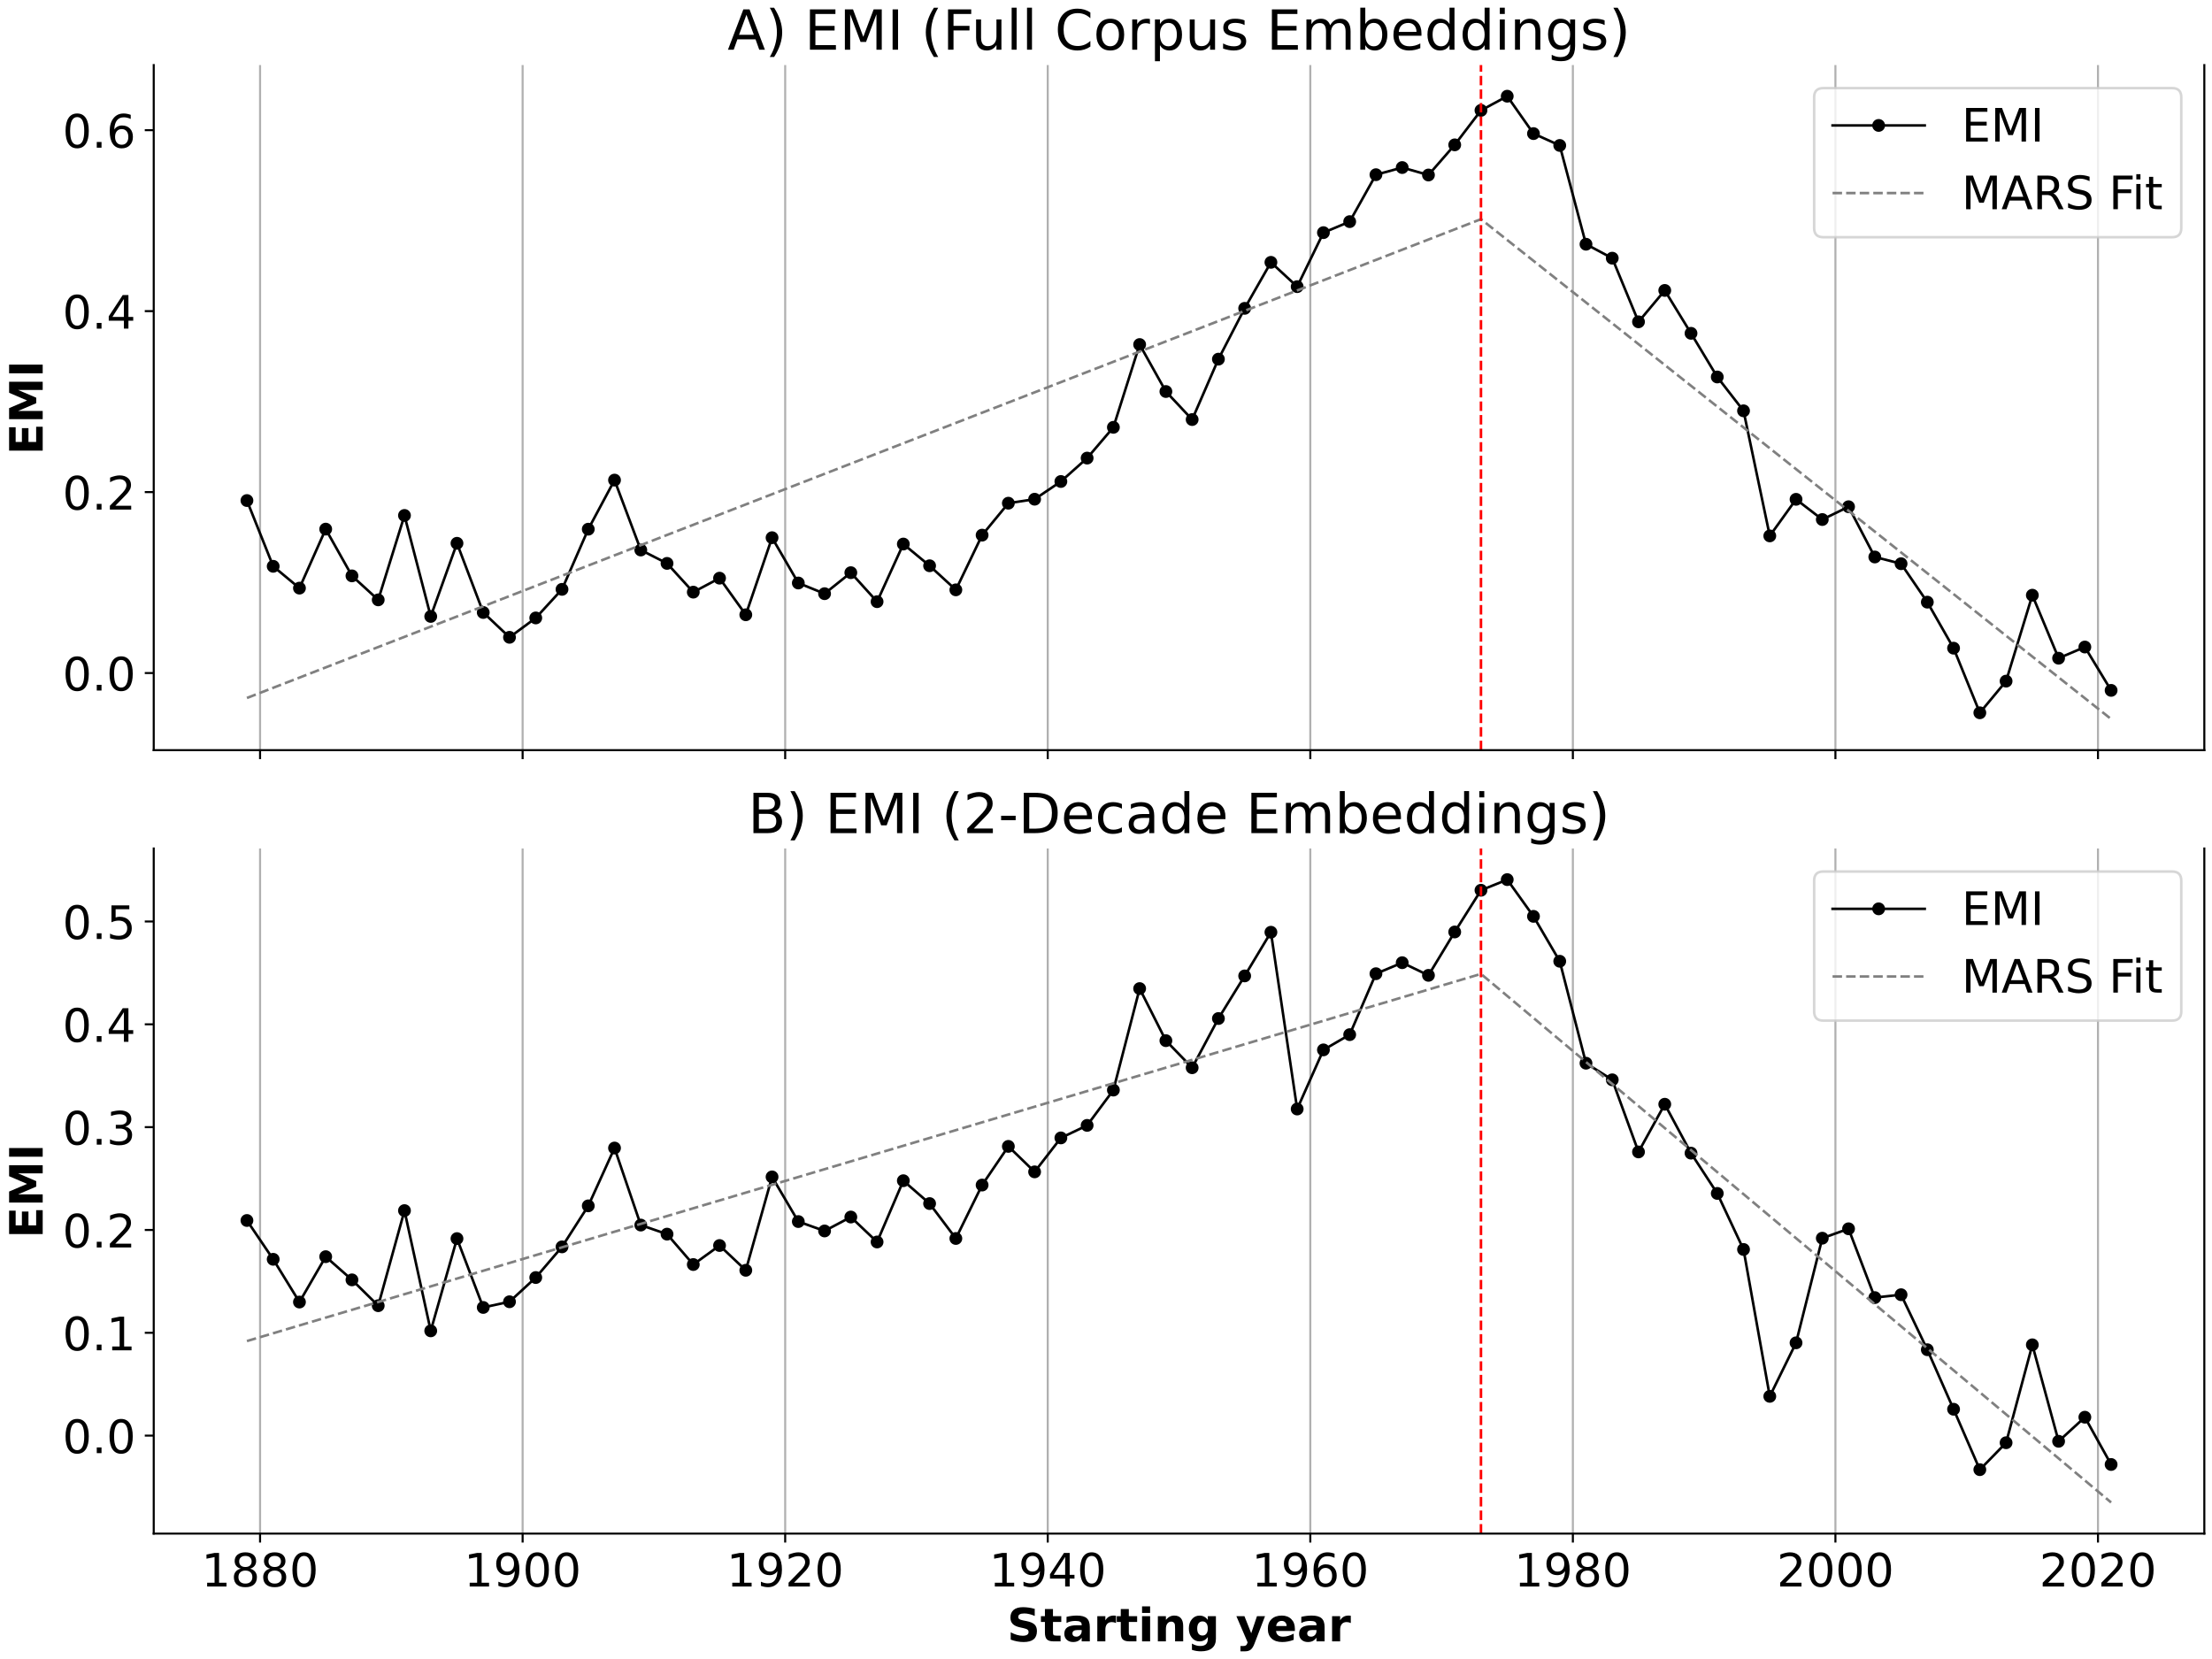 <?xml version="1.0" encoding="utf-8" standalone="no"?>
<!DOCTYPE svg PUBLIC "-//W3C//DTD SVG 1.1//EN"
  "http://www.w3.org/Graphics/SVG/1.1/DTD/svg11.dtd">
<!-- Created with matplotlib (https://matplotlib.org/) -->
<svg height="648pt" version="1.1" viewBox="0 0 864 648" width="864pt" xmlns="http://www.w3.org/2000/svg" xmlns:xlink="http://www.w3.org/1999/xlink">
 <defs>
  <style type="text/css">*{stroke-linecap:butt;stroke-linejoin:round;}</style>
 </defs>
 <g id="figure_1">
  <g id="patch_1">
   <path d="M 0 648 
L 864 648 
L 864 0 
L 0 0 
z
" style="fill:#ffffff;"/>
  </g>
  <g id="axes_1">
   <g id="patch_2">
    <path d="M 60.046 293.019 
L 861 293.019 
L 861 25.413 
L 60.046 25.413 
z
" style="fill:#ffffff;"/>
   </g>
   <g id="matplotlib.axis_1">
    <g id="xtick_1">
     <g id="line2d_1">
      <path clip-path="url(#p767c0f98f8)" d="M 101.581 293.019 
L 101.581 25.413 
" style="fill:none;stroke:#b0b0b0;stroke-linecap:square;stroke-width:0.8;"/>
     </g>
     <g id="line2d_2">
      <defs>
       <path d="M 0 0 
L 0 3.5 
" id="m3108155b0e" style="stroke:#000000;stroke-width:0.8;"/>
      </defs>
      <g>
       <use style="stroke:#000000;stroke-width:0.8;" x="101.581" xlink:href="#m3108155b0e" y="293.019"/>
      </g>
     </g>
    </g>
    <g id="xtick_2">
     <g id="line2d_3">
      <path clip-path="url(#p767c0f98f8)" d="M 204.136 293.019 
L 204.136 25.413 
" style="fill:none;stroke:#b0b0b0;stroke-linecap:square;stroke-width:0.8;"/>
     </g>
     <g id="line2d_4">
      <g>
       <use style="stroke:#000000;stroke-width:0.8;" x="204.136" xlink:href="#m3108155b0e" y="293.019"/>
      </g>
     </g>
    </g>
    <g id="xtick_3">
     <g id="line2d_5">
      <path clip-path="url(#p767c0f98f8)" d="M 306.691 293.019 
L 306.691 25.413 
" style="fill:none;stroke:#b0b0b0;stroke-linecap:square;stroke-width:0.8;"/>
     </g>
     <g id="line2d_6">
      <g>
       <use style="stroke:#000000;stroke-width:0.8;" x="306.691" xlink:href="#m3108155b0e" y="293.019"/>
      </g>
     </g>
    </g>
    <g id="xtick_4">
     <g id="line2d_7">
      <path clip-path="url(#p767c0f98f8)" d="M 409.246 293.019 
L 409.246 25.413 
" style="fill:none;stroke:#b0b0b0;stroke-linecap:square;stroke-width:0.8;"/>
     </g>
     <g id="line2d_8">
      <g>
       <use style="stroke:#000000;stroke-width:0.8;" x="409.246" xlink:href="#m3108155b0e" y="293.019"/>
      </g>
     </g>
    </g>
    <g id="xtick_5">
     <g id="line2d_9">
      <path clip-path="url(#p767c0f98f8)" d="M 511.801 293.019 
L 511.801 25.413 
" style="fill:none;stroke:#b0b0b0;stroke-linecap:square;stroke-width:0.8;"/>
     </g>
     <g id="line2d_10">
      <g>
       <use style="stroke:#000000;stroke-width:0.8;" x="511.801" xlink:href="#m3108155b0e" y="293.019"/>
      </g>
     </g>
    </g>
    <g id="xtick_6">
     <g id="line2d_11">
      <path clip-path="url(#p767c0f98f8)" d="M 614.355 293.019 
L 614.355 25.413 
" style="fill:none;stroke:#b0b0b0;stroke-linecap:square;stroke-width:0.8;"/>
     </g>
     <g id="line2d_12">
      <g>
       <use style="stroke:#000000;stroke-width:0.8;" x="614.355" xlink:href="#m3108155b0e" y="293.019"/>
      </g>
     </g>
    </g>
    <g id="xtick_7">
     <g id="line2d_13">
      <path clip-path="url(#p767c0f98f8)" d="M 716.91 293.019 
L 716.91 25.413 
" style="fill:none;stroke:#b0b0b0;stroke-linecap:square;stroke-width:0.8;"/>
     </g>
     <g id="line2d_14">
      <g>
       <use style="stroke:#000000;stroke-width:0.8;" x="716.91" xlink:href="#m3108155b0e" y="293.019"/>
      </g>
     </g>
    </g>
    <g id="xtick_8">
     <g id="line2d_15">
      <path clip-path="url(#p767c0f98f8)" d="M 819.465 293.019 
L 819.465 25.413 
" style="fill:none;stroke:#b0b0b0;stroke-linecap:square;stroke-width:0.8;"/>
     </g>
     <g id="line2d_16">
      <g>
       <use style="stroke:#000000;stroke-width:0.8;" x="819.465" xlink:href="#m3108155b0e" y="293.019"/>
      </g>
     </g>
    </g>
   </g>
   <g id="matplotlib.axis_2">
    <g id="ytick_1">
     <g id="line2d_17">
      <defs>
       <path d="M 0 0 
L -3.5 0 
" id="maa74e5280d" style="stroke:#000000;stroke-width:0.8;"/>
      </defs>
      <g>
       <use style="stroke:#000000;stroke-width:0.8;" x="60.046" xlink:href="#maa74e5280d" y="262.886"/>
      </g>
     </g>
     <g id="text_1">
      <!-- 0.0 -->
      <g transform="translate(24.421 269.725)scale(0.18 -0.18)">
       <defs>
        <path d="M 31.781 66.406 
Q 24.172 66.406 20.328 58.906 
Q 16.5 51.422 16.5 36.375 
Q 16.5 21.391 20.328 13.891 
Q 24.172 6.391 31.781 6.391 
Q 39.453 6.391 43.281 13.891 
Q 47.125 21.391 47.125 36.375 
Q 47.125 51.422 43.281 58.906 
Q 39.453 66.406 31.781 66.406 
z
M 31.781 74.219 
Q 44.047 74.219 50.516 64.516 
Q 56.984 54.828 56.984 36.375 
Q 56.984 17.969 50.516 8.266 
Q 44.047 -1.422 31.781 -1.422 
Q 19.531 -1.422 13.062 8.266 
Q 6.594 17.969 6.594 36.375 
Q 6.594 54.828 13.062 64.516 
Q 19.531 74.219 31.781 74.219 
z
" id="DejaVuSans-48"/>
        <path d="M 10.688 12.406 
L 21 12.406 
L 21 0 
L 10.688 0 
z
" id="DejaVuSans-46"/>
       </defs>
       <use xlink:href="#DejaVuSans-48"/>
       <use x="63.623" xlink:href="#DejaVuSans-46"/>
       <use x="95.41" xlink:href="#DejaVuSans-48"/>
      </g>
     </g>
    </g>
    <g id="ytick_2">
     <g id="line2d_18">
      <g>
       <use style="stroke:#000000;stroke-width:0.8;" x="60.046" xlink:href="#maa74e5280d" y="192.207"/>
      </g>
     </g>
     <g id="text_2">
      <!-- 0.2 -->
      <g transform="translate(24.421 199.045)scale(0.18 -0.18)">
       <defs>
        <path d="M 19.188 8.297 
L 53.609 8.297 
L 53.609 0 
L 7.328 0 
L 7.328 8.297 
Q 12.938 14.109 22.625 23.891 
Q 32.328 33.688 34.812 36.531 
Q 39.547 41.844 41.422 45.531 
Q 43.312 49.219 43.312 52.781 
Q 43.312 58.594 39.234 62.25 
Q 35.156 65.922 28.609 65.922 
Q 23.969 65.922 18.812 64.312 
Q 13.672 62.703 7.812 59.422 
L 7.812 69.391 
Q 13.766 71.781 18.938 73 
Q 24.125 74.219 28.422 74.219 
Q 39.75 74.219 46.484 68.547 
Q 53.219 62.891 53.219 53.422 
Q 53.219 48.922 51.531 44.891 
Q 49.859 40.875 45.406 35.406 
Q 44.188 33.984 37.641 27.219 
Q 31.109 20.453 19.188 8.297 
z
" id="DejaVuSans-50"/>
       </defs>
       <use xlink:href="#DejaVuSans-48"/>
       <use x="63.623" xlink:href="#DejaVuSans-46"/>
       <use x="95.41" xlink:href="#DejaVuSans-50"/>
      </g>
     </g>
    </g>
    <g id="ytick_3">
     <g id="line2d_19">
      <g>
       <use style="stroke:#000000;stroke-width:0.8;" x="60.046" xlink:href="#maa74e5280d" y="121.527"/>
      </g>
     </g>
     <g id="text_3">
      <!-- 0.4 -->
      <g transform="translate(24.421 128.366)scale(0.18 -0.18)">
       <defs>
        <path d="M 37.797 64.312 
L 12.891 25.391 
L 37.797 25.391 
z
M 35.203 72.906 
L 47.609 72.906 
L 47.609 25.391 
L 58.016 25.391 
L 58.016 17.188 
L 47.609 17.188 
L 47.609 0 
L 37.797 0 
L 37.797 17.188 
L 4.891 17.188 
L 4.891 26.703 
z
" id="DejaVuSans-52"/>
       </defs>
       <use xlink:href="#DejaVuSans-48"/>
       <use x="63.623" xlink:href="#DejaVuSans-46"/>
       <use x="95.41" xlink:href="#DejaVuSans-52"/>
      </g>
     </g>
    </g>
    <g id="ytick_4">
     <g id="line2d_20">
      <g>
       <use style="stroke:#000000;stroke-width:0.8;" x="60.046" xlink:href="#maa74e5280d" y="50.848"/>
      </g>
     </g>
     <g id="text_4">
      <!-- 0.6 -->
      <g transform="translate(24.421 57.687)scale(0.18 -0.18)">
       <defs>
        <path d="M 33.016 40.375 
Q 26.375 40.375 22.484 35.828 
Q 18.609 31.297 18.609 23.391 
Q 18.609 15.531 22.484 10.953 
Q 26.375 6.391 33.016 6.391 
Q 39.656 6.391 43.531 10.953 
Q 47.406 15.531 47.406 23.391 
Q 47.406 31.297 43.531 35.828 
Q 39.656 40.375 33.016 40.375 
z
M 52.594 71.297 
L 52.594 62.312 
Q 48.875 64.062 45.094 64.984 
Q 41.312 65.922 37.594 65.922 
Q 27.828 65.922 22.672 59.328 
Q 17.531 52.734 16.797 39.406 
Q 19.672 43.656 24.016 45.922 
Q 28.375 48.188 33.594 48.188 
Q 44.578 48.188 50.953 41.516 
Q 57.328 34.859 57.328 23.391 
Q 57.328 12.156 50.688 5.359 
Q 44.047 -1.422 33.016 -1.422 
Q 20.359 -1.422 13.672 8.266 
Q 6.984 17.969 6.984 36.375 
Q 6.984 53.656 15.188 63.938 
Q 23.391 74.219 37.203 74.219 
Q 40.922 74.219 44.703 73.484 
Q 48.484 72.75 52.594 71.297 
z
" id="DejaVuSans-54"/>
       </defs>
       <use xlink:href="#DejaVuSans-48"/>
       <use x="63.623" xlink:href="#DejaVuSans-46"/>
       <use x="95.41" xlink:href="#DejaVuSans-54"/>
      </g>
     </g>
    </g>
    <g id="text_5">
     <!-- EMI -->
     <g transform="translate(16.677 177.669)rotate(-90)scale(0.18 -0.18)">
      <defs>
       <path d="M 9.188 72.906 
L 59.906 72.906 
L 59.906 58.688 
L 27.984 58.688 
L 27.984 45.125 
L 58.016 45.125 
L 58.016 30.906 
L 27.984 30.906 
L 27.984 14.203 
L 60.984 14.203 
L 60.984 0 
L 9.188 0 
z
" id="DejaVuSans-Bold-69"/>
       <path d="M 9.188 72.906 
L 33.109 72.906 
L 49.703 33.891 
L 66.406 72.906 
L 90.281 72.906 
L 90.281 0 
L 72.516 0 
L 72.516 53.328 
L 55.719 14.016 
L 43.797 14.016 
L 27 53.328 
L 27 0 
L 9.188 0 
z
" id="DejaVuSans-Bold-77"/>
       <path d="M 9.188 72.906 
L 27.984 72.906 
L 27.984 0 
L 9.188 0 
z
" id="DejaVuSans-Bold-73"/>
      </defs>
      <use xlink:href="#DejaVuSans-Bold-69"/>
      <use x="68.311" xlink:href="#DejaVuSans-Bold-77"/>
      <use x="167.822" xlink:href="#DejaVuSans-Bold-73"/>
     </g>
    </g>
   </g>
   <g id="line2d_21">
    <path clip-path="url(#p767c0f98f8)" d="M 96.453 195.513 
L 106.709 221.196 
L 116.964 229.718 
L 127.22 206.674 
L 137.475 224.932 
L 147.731 234.302 
L 157.986 201.329 
L 168.242 240.774 
L 178.497 212.209 
L 188.753 239.232 
L 199.008 248.93 
L 209.264 241.364 
L 219.519 230.196 
L 229.775 206.699 
L 240.03 187.527 
L 250.286 214.829 
L 260.541 220.06 
L 270.797 231.288 
L 281.052 225.83 
L 291.308 240.125 
L 301.563 210.021 
L 311.819 227.72 
L 322.074 231.89 
L 332.33 223.685 
L 342.585 235.011 
L 352.841 212.501 
L 363.096 220.984 
L 373.352 230.391 
L 383.607 209.025 
L 393.862 196.546 
L 404.118 194.989 
L 414.373 188.071 
L 424.629 178.931 
L 434.884 166.909 
L 445.14 134.576 
L 455.395 152.926 
L 465.651 163.876 
L 475.906 140.283 
L 486.162 120.438 
L 496.417 102.47 
L 506.673 111.961 
L 516.928 90.871 
L 527.184 86.564 
L 537.439 68.237 
L 547.695 65.442 
L 557.95 68.356 
L 568.206 56.578 
L 578.461 43.112 
L 588.717 37.577 
L 598.972 52.182 
L 609.228 56.811 
L 619.483 95.392 
L 629.739 100.844 
L 639.994 125.701 
L 650.25 113.438 
L 660.505 130.193 
L 670.761 147.247 
L 681.016 160.462 
L 691.272 209.318 
L 701.527 195.035 
L 711.782 202.928 
L 722.038 197.927 
L 732.293 217.557 
L 742.549 220.184 
L 752.804 235.196 
L 763.06 253.174 
L 773.315 278.411 
L 783.571 266.048 
L 793.826 232.486 
L 804.082 257.092 
L 814.337 252.726 
L 824.593 269.657 
" style="fill:none;stroke:#000000;stroke-linecap:square;"/>
    <defs>
     <path d="M 0 2 
C 0.53 2 1.039 1.789 1.414 1.414 
C 1.789 1.039 2 0.53 2 0 
C 2 -0.53 1.789 -1.039 1.414 -1.414 
C 1.039 -1.789 0.53 -2 0 -2 
C -0.53 -2 -1.039 -1.789 -1.414 -1.414 
C -1.789 -1.039 -2 -0.53 -2 0 
C -2 0.53 -1.789 1.039 -1.414 1.414 
C -1.039 1.789 -0.53 2 0 2 
z
" id="m6af8e91fc8" style="stroke:#000000;"/>
    </defs>
    <g clip-path="url(#p767c0f98f8)">
     <use style="stroke:#000000;" x="96.453" xlink:href="#m6af8e91fc8" y="195.513"/>
     <use style="stroke:#000000;" x="106.709" xlink:href="#m6af8e91fc8" y="221.196"/>
     <use style="stroke:#000000;" x="116.964" xlink:href="#m6af8e91fc8" y="229.718"/>
     <use style="stroke:#000000;" x="127.22" xlink:href="#m6af8e91fc8" y="206.674"/>
     <use style="stroke:#000000;" x="137.475" xlink:href="#m6af8e91fc8" y="224.932"/>
     <use style="stroke:#000000;" x="147.731" xlink:href="#m6af8e91fc8" y="234.302"/>
     <use style="stroke:#000000;" x="157.986" xlink:href="#m6af8e91fc8" y="201.329"/>
     <use style="stroke:#000000;" x="168.242" xlink:href="#m6af8e91fc8" y="240.774"/>
     <use style="stroke:#000000;" x="178.497" xlink:href="#m6af8e91fc8" y="212.209"/>
     <use style="stroke:#000000;" x="188.753" xlink:href="#m6af8e91fc8" y="239.232"/>
     <use style="stroke:#000000;" x="199.008" xlink:href="#m6af8e91fc8" y="248.93"/>
     <use style="stroke:#000000;" x="209.264" xlink:href="#m6af8e91fc8" y="241.364"/>
     <use style="stroke:#000000;" x="219.519" xlink:href="#m6af8e91fc8" y="230.196"/>
     <use style="stroke:#000000;" x="229.775" xlink:href="#m6af8e91fc8" y="206.699"/>
     <use style="stroke:#000000;" x="240.03" xlink:href="#m6af8e91fc8" y="187.527"/>
     <use style="stroke:#000000;" x="250.286" xlink:href="#m6af8e91fc8" y="214.829"/>
     <use style="stroke:#000000;" x="260.541" xlink:href="#m6af8e91fc8" y="220.06"/>
     <use style="stroke:#000000;" x="270.797" xlink:href="#m6af8e91fc8" y="231.288"/>
     <use style="stroke:#000000;" x="281.052" xlink:href="#m6af8e91fc8" y="225.83"/>
     <use style="stroke:#000000;" x="291.308" xlink:href="#m6af8e91fc8" y="240.125"/>
     <use style="stroke:#000000;" x="301.563" xlink:href="#m6af8e91fc8" y="210.021"/>
     <use style="stroke:#000000;" x="311.819" xlink:href="#m6af8e91fc8" y="227.72"/>
     <use style="stroke:#000000;" x="322.074" xlink:href="#m6af8e91fc8" y="231.89"/>
     <use style="stroke:#000000;" x="332.33" xlink:href="#m6af8e91fc8" y="223.685"/>
     <use style="stroke:#000000;" x="342.585" xlink:href="#m6af8e91fc8" y="235.011"/>
     <use style="stroke:#000000;" x="352.841" xlink:href="#m6af8e91fc8" y="212.501"/>
     <use style="stroke:#000000;" x="363.096" xlink:href="#m6af8e91fc8" y="220.984"/>
     <use style="stroke:#000000;" x="373.352" xlink:href="#m6af8e91fc8" y="230.391"/>
     <use style="stroke:#000000;" x="383.607" xlink:href="#m6af8e91fc8" y="209.025"/>
     <use style="stroke:#000000;" x="393.862" xlink:href="#m6af8e91fc8" y="196.546"/>
     <use style="stroke:#000000;" x="404.118" xlink:href="#m6af8e91fc8" y="194.989"/>
     <use style="stroke:#000000;" x="414.373" xlink:href="#m6af8e91fc8" y="188.071"/>
     <use style="stroke:#000000;" x="424.629" xlink:href="#m6af8e91fc8" y="178.931"/>
     <use style="stroke:#000000;" x="434.884" xlink:href="#m6af8e91fc8" y="166.909"/>
     <use style="stroke:#000000;" x="445.14" xlink:href="#m6af8e91fc8" y="134.576"/>
     <use style="stroke:#000000;" x="455.395" xlink:href="#m6af8e91fc8" y="152.926"/>
     <use style="stroke:#000000;" x="465.651" xlink:href="#m6af8e91fc8" y="163.876"/>
     <use style="stroke:#000000;" x="475.906" xlink:href="#m6af8e91fc8" y="140.283"/>
     <use style="stroke:#000000;" x="486.162" xlink:href="#m6af8e91fc8" y="120.438"/>
     <use style="stroke:#000000;" x="496.417" xlink:href="#m6af8e91fc8" y="102.47"/>
     <use style="stroke:#000000;" x="506.673" xlink:href="#m6af8e91fc8" y="111.961"/>
     <use style="stroke:#000000;" x="516.928" xlink:href="#m6af8e91fc8" y="90.871"/>
     <use style="stroke:#000000;" x="527.184" xlink:href="#m6af8e91fc8" y="86.564"/>
     <use style="stroke:#000000;" x="537.439" xlink:href="#m6af8e91fc8" y="68.237"/>
     <use style="stroke:#000000;" x="547.695" xlink:href="#m6af8e91fc8" y="65.442"/>
     <use style="stroke:#000000;" x="557.95" xlink:href="#m6af8e91fc8" y="68.356"/>
     <use style="stroke:#000000;" x="568.206" xlink:href="#m6af8e91fc8" y="56.578"/>
     <use style="stroke:#000000;" x="578.461" xlink:href="#m6af8e91fc8" y="43.112"/>
     <use style="stroke:#000000;" x="588.717" xlink:href="#m6af8e91fc8" y="37.577"/>
     <use style="stroke:#000000;" x="598.972" xlink:href="#m6af8e91fc8" y="52.182"/>
     <use style="stroke:#000000;" x="609.228" xlink:href="#m6af8e91fc8" y="56.811"/>
     <use style="stroke:#000000;" x="619.483" xlink:href="#m6af8e91fc8" y="95.392"/>
     <use style="stroke:#000000;" x="629.739" xlink:href="#m6af8e91fc8" y="100.844"/>
     <use style="stroke:#000000;" x="639.994" xlink:href="#m6af8e91fc8" y="125.701"/>
     <use style="stroke:#000000;" x="650.25" xlink:href="#m6af8e91fc8" y="113.438"/>
     <use style="stroke:#000000;" x="660.505" xlink:href="#m6af8e91fc8" y="130.193"/>
     <use style="stroke:#000000;" x="670.761" xlink:href="#m6af8e91fc8" y="147.247"/>
     <use style="stroke:#000000;" x="681.016" xlink:href="#m6af8e91fc8" y="160.462"/>
     <use style="stroke:#000000;" x="691.272" xlink:href="#m6af8e91fc8" y="209.318"/>
     <use style="stroke:#000000;" x="701.527" xlink:href="#m6af8e91fc8" y="195.035"/>
     <use style="stroke:#000000;" x="711.782" xlink:href="#m6af8e91fc8" y="202.928"/>
     <use style="stroke:#000000;" x="722.038" xlink:href="#m6af8e91fc8" y="197.927"/>
     <use style="stroke:#000000;" x="732.293" xlink:href="#m6af8e91fc8" y="217.557"/>
     <use style="stroke:#000000;" x="742.549" xlink:href="#m6af8e91fc8" y="220.184"/>
     <use style="stroke:#000000;" x="752.804" xlink:href="#m6af8e91fc8" y="235.196"/>
     <use style="stroke:#000000;" x="763.06" xlink:href="#m6af8e91fc8" y="253.174"/>
     <use style="stroke:#000000;" x="773.315" xlink:href="#m6af8e91fc8" y="278.411"/>
     <use style="stroke:#000000;" x="783.571" xlink:href="#m6af8e91fc8" y="266.048"/>
     <use style="stroke:#000000;" x="793.826" xlink:href="#m6af8e91fc8" y="232.486"/>
     <use style="stroke:#000000;" x="804.082" xlink:href="#m6af8e91fc8" y="257.092"/>
     <use style="stroke:#000000;" x="814.337" xlink:href="#m6af8e91fc8" y="252.726"/>
     <use style="stroke:#000000;" x="824.593" xlink:href="#m6af8e91fc8" y="269.657"/>
    </g>
   </g>
   <g id="line2d_22">
    <path clip-path="url(#p767c0f98f8)" d="M 96.453 272.626 
L 106.709 268.647 
L 116.964 264.668 
L 127.22 260.688 
L 137.475 256.709 
L 147.731 252.73 
L 157.986 248.751 
L 168.242 244.772 
L 178.497 240.793 
L 188.753 236.813 
L 199.008 232.834 
L 209.264 228.855 
L 219.519 224.876 
L 229.775 220.897 
L 240.03 216.918 
L 250.286 212.938 
L 260.541 208.959 
L 270.797 204.98 
L 281.052 201.001 
L 291.308 197.022 
L 301.563 193.042 
L 311.819 189.063 
L 322.074 185.084 
L 332.33 181.105 
L 342.585 177.126 
L 352.841 173.147 
L 363.096 169.167 
L 373.352 165.188 
L 383.607 161.209 
L 393.862 157.23 
L 404.118 153.251 
L 414.373 149.272 
L 424.629 145.292 
L 434.884 141.313 
L 445.14 137.334 
L 455.395 133.355 
L 465.651 129.376 
L 475.906 125.397 
L 486.162 121.417 
L 496.417 117.438 
L 506.673 113.459 
L 516.928 109.48 
L 527.184 105.501 
L 537.439 101.522 
L 547.695 97.542 
L 557.95 93.563 
L 568.206 89.584 
L 578.461 85.605 
L 588.717 93.74 
L 598.972 101.876 
L 609.228 110.011 
L 619.483 118.147 
L 629.739 126.282 
L 639.994 134.417 
L 650.25 142.553 
L 660.505 150.688 
L 670.761 158.824 
L 681.016 166.959 
L 691.272 175.094 
L 701.527 183.23 
L 711.782 191.365 
L 722.038 199.501 
L 732.293 207.636 
L 742.549 215.772 
L 752.804 223.907 
L 763.06 232.042 
L 773.315 240.178 
L 783.571 248.313 
L 793.826 256.449 
L 804.082 264.584 
L 814.337 272.719 
L 824.593 280.855 
" style="fill:none;stroke:#808080;stroke-dasharray:3.7,1.6;stroke-dashoffset:0;"/>
   </g>
   <g id="line2d_23">
    <path clip-path="url(#p767c0f98f8)" d="M 578.461 293.019 
L 578.461 25.413 
" style="fill:none;stroke:#ff0000;stroke-dasharray:3.7,1.6;stroke-dashoffset:0;"/>
   </g>
   <g id="patch_3">
    <path d="M 60.046 293.019 
L 60.046 25.413 
" style="fill:none;stroke:#000000;stroke-linecap:square;stroke-linejoin:miter;stroke-width:0.8;"/>
   </g>
   <g id="patch_4">
    <path d="M 861 293.019 
L 861 25.413 
" style="fill:none;stroke:#000000;stroke-linecap:square;stroke-linejoin:miter;stroke-width:0.8;"/>
   </g>
   <g id="patch_5">
    <path d="M 60.046 293.019 
L 861 293.019 
" style="fill:none;stroke:#000000;stroke-linecap:square;stroke-linejoin:miter;stroke-width:0.8;"/>
   </g>
   <g id="text_6">
    <!-- A) EMI (Full Corpus Embeddings) -->
    <g transform="translate(284.171 19.413)scale(0.216 -0.216)">
     <defs>
      <path d="M 34.188 63.188 
L 20.797 26.906 
L 47.609 26.906 
z
M 28.609 72.906 
L 39.797 72.906 
L 67.578 0 
L 57.328 0 
L 50.688 18.703 
L 17.828 18.703 
L 11.188 0 
L 0.781 0 
z
" id="DejaVuSans-65"/>
      <path d="M 8.016 75.875 
L 15.828 75.875 
Q 23.141 64.359 26.781 53.312 
Q 30.422 42.281 30.422 31.391 
Q 30.422 20.453 26.781 9.375 
Q 23.141 -1.703 15.828 -13.188 
L 8.016 -13.188 
Q 14.5 -2 17.703 9.062 
Q 20.906 20.125 20.906 31.391 
Q 20.906 42.672 17.703 53.656 
Q 14.5 64.656 8.016 75.875 
z
" id="DejaVuSans-41"/>
      <path id="DejaVuSans-32"/>
      <path d="M 9.812 72.906 
L 55.906 72.906 
L 55.906 64.594 
L 19.672 64.594 
L 19.672 43.016 
L 54.391 43.016 
L 54.391 34.719 
L 19.672 34.719 
L 19.672 8.297 
L 56.781 8.297 
L 56.781 0 
L 9.812 0 
z
" id="DejaVuSans-69"/>
      <path d="M 9.812 72.906 
L 24.516 72.906 
L 43.109 23.297 
L 61.812 72.906 
L 76.516 72.906 
L 76.516 0 
L 66.891 0 
L 66.891 64.016 
L 48.094 14.016 
L 38.188 14.016 
L 19.391 64.016 
L 19.391 0 
L 9.812 0 
z
" id="DejaVuSans-77"/>
      <path d="M 9.812 72.906 
L 19.672 72.906 
L 19.672 0 
L 9.812 0 
z
" id="DejaVuSans-73"/>
      <path d="M 31 75.875 
Q 24.469 64.656 21.281 53.656 
Q 18.109 42.672 18.109 31.391 
Q 18.109 20.125 21.312 9.062 
Q 24.516 -2 31 -13.188 
L 23.188 -13.188 
Q 15.875 -1.703 12.234 9.375 
Q 8.594 20.453 8.594 31.391 
Q 8.594 42.281 12.203 53.312 
Q 15.828 64.359 23.188 75.875 
z
" id="DejaVuSans-40"/>
      <path d="M 9.812 72.906 
L 51.703 72.906 
L 51.703 64.594 
L 19.672 64.594 
L 19.672 43.109 
L 48.578 43.109 
L 48.578 34.812 
L 19.672 34.812 
L 19.672 0 
L 9.812 0 
z
" id="DejaVuSans-70"/>
      <path d="M 8.5 21.578 
L 8.5 54.688 
L 17.484 54.688 
L 17.484 21.922 
Q 17.484 14.156 20.5 10.266 
Q 23.531 6.391 29.594 6.391 
Q 36.859 6.391 41.078 11.031 
Q 45.312 15.672 45.312 23.688 
L 45.312 54.688 
L 54.297 54.688 
L 54.297 0 
L 45.312 0 
L 45.312 8.406 
Q 42.047 3.422 37.719 1 
Q 33.406 -1.422 27.688 -1.422 
Q 18.266 -1.422 13.375 4.438 
Q 8.5 10.297 8.5 21.578 
z
M 31.109 56 
z
" id="DejaVuSans-117"/>
      <path d="M 9.422 75.984 
L 18.406 75.984 
L 18.406 0 
L 9.422 0 
z
" id="DejaVuSans-108"/>
      <path d="M 64.406 67.281 
L 64.406 56.891 
Q 59.422 61.531 53.781 63.812 
Q 48.141 66.109 41.797 66.109 
Q 29.297 66.109 22.656 58.469 
Q 16.016 50.828 16.016 36.375 
Q 16.016 21.969 22.656 14.328 
Q 29.297 6.688 41.797 6.688 
Q 48.141 6.688 53.781 8.984 
Q 59.422 11.281 64.406 15.922 
L 64.406 5.609 
Q 59.234 2.094 53.438 0.328 
Q 47.656 -1.422 41.219 -1.422 
Q 24.656 -1.422 15.125 8.703 
Q 5.609 18.844 5.609 36.375 
Q 5.609 53.953 15.125 64.078 
Q 24.656 74.219 41.219 74.219 
Q 47.75 74.219 53.531 72.484 
Q 59.328 70.75 64.406 67.281 
z
" id="DejaVuSans-67"/>
      <path d="M 30.609 48.391 
Q 23.391 48.391 19.188 42.75 
Q 14.984 37.109 14.984 27.297 
Q 14.984 17.484 19.156 11.844 
Q 23.344 6.203 30.609 6.203 
Q 37.797 6.203 41.984 11.859 
Q 46.188 17.531 46.188 27.297 
Q 46.188 37.016 41.984 42.703 
Q 37.797 48.391 30.609 48.391 
z
M 30.609 56 
Q 42.328 56 49.016 48.375 
Q 55.719 40.766 55.719 27.297 
Q 55.719 13.875 49.016 6.219 
Q 42.328 -1.422 30.609 -1.422 
Q 18.844 -1.422 12.172 6.219 
Q 5.516 13.875 5.516 27.297 
Q 5.516 40.766 12.172 48.375 
Q 18.844 56 30.609 56 
z
" id="DejaVuSans-111"/>
      <path d="M 41.109 46.297 
Q 39.594 47.172 37.812 47.578 
Q 36.031 48 33.891 48 
Q 26.266 48 22.188 43.047 
Q 18.109 38.094 18.109 28.812 
L 18.109 0 
L 9.078 0 
L 9.078 54.688 
L 18.109 54.688 
L 18.109 46.188 
Q 20.953 51.172 25.484 53.578 
Q 30.031 56 36.531 56 
Q 37.453 56 38.578 55.875 
Q 39.703 55.766 41.062 55.516 
z
" id="DejaVuSans-114"/>
      <path d="M 18.109 8.203 
L 18.109 -20.797 
L 9.078 -20.797 
L 9.078 54.688 
L 18.109 54.688 
L 18.109 46.391 
Q 20.953 51.266 25.266 53.625 
Q 29.594 56 35.594 56 
Q 45.562 56 51.781 48.094 
Q 58.016 40.188 58.016 27.297 
Q 58.016 14.406 51.781 6.484 
Q 45.562 -1.422 35.594 -1.422 
Q 29.594 -1.422 25.266 0.953 
Q 20.953 3.328 18.109 8.203 
z
M 48.688 27.297 
Q 48.688 37.203 44.609 42.844 
Q 40.531 48.484 33.406 48.484 
Q 26.266 48.484 22.188 42.844 
Q 18.109 37.203 18.109 27.297 
Q 18.109 17.391 22.188 11.75 
Q 26.266 6.109 33.406 6.109 
Q 40.531 6.109 44.609 11.75 
Q 48.688 17.391 48.688 27.297 
z
" id="DejaVuSans-112"/>
      <path d="M 44.281 53.078 
L 44.281 44.578 
Q 40.484 46.531 36.375 47.5 
Q 32.281 48.484 27.875 48.484 
Q 21.188 48.484 17.844 46.438 
Q 14.5 44.391 14.5 40.281 
Q 14.5 37.156 16.891 35.375 
Q 19.281 33.594 26.516 31.984 
L 29.594 31.297 
Q 39.156 29.25 43.188 25.516 
Q 47.219 21.781 47.219 15.094 
Q 47.219 7.469 41.188 3.016 
Q 35.156 -1.422 24.609 -1.422 
Q 20.219 -1.422 15.453 -0.562 
Q 10.688 0.297 5.422 2 
L 5.422 11.281 
Q 10.406 8.688 15.234 7.391 
Q 20.062 6.109 24.812 6.109 
Q 31.156 6.109 34.562 8.281 
Q 37.984 10.453 37.984 14.406 
Q 37.984 18.062 35.516 20.016 
Q 33.062 21.969 24.703 23.781 
L 21.578 24.516 
Q 13.234 26.266 9.516 29.906 
Q 5.812 33.547 5.812 39.891 
Q 5.812 47.609 11.281 51.797 
Q 16.75 56 26.812 56 
Q 31.781 56 36.172 55.266 
Q 40.578 54.547 44.281 53.078 
z
" id="DejaVuSans-115"/>
      <path d="M 52 44.188 
Q 55.375 50.25 60.062 53.125 
Q 64.75 56 71.094 56 
Q 79.641 56 84.281 50.016 
Q 88.922 44.047 88.922 33.016 
L 88.922 0 
L 79.891 0 
L 79.891 32.719 
Q 79.891 40.578 77.094 44.375 
Q 74.312 48.188 68.609 48.188 
Q 61.625 48.188 57.562 43.547 
Q 53.516 38.922 53.516 30.906 
L 53.516 0 
L 44.484 0 
L 44.484 32.719 
Q 44.484 40.625 41.703 44.406 
Q 38.922 48.188 33.109 48.188 
Q 26.219 48.188 22.156 43.531 
Q 18.109 38.875 18.109 30.906 
L 18.109 0 
L 9.078 0 
L 9.078 54.688 
L 18.109 54.688 
L 18.109 46.188 
Q 21.188 51.219 25.484 53.609 
Q 29.781 56 35.688 56 
Q 41.656 56 45.828 52.969 
Q 50 49.953 52 44.188 
z
" id="DejaVuSans-109"/>
      <path d="M 48.688 27.297 
Q 48.688 37.203 44.609 42.844 
Q 40.531 48.484 33.406 48.484 
Q 26.266 48.484 22.188 42.844 
Q 18.109 37.203 18.109 27.297 
Q 18.109 17.391 22.188 11.75 
Q 26.266 6.109 33.406 6.109 
Q 40.531 6.109 44.609 11.75 
Q 48.688 17.391 48.688 27.297 
z
M 18.109 46.391 
Q 20.953 51.266 25.266 53.625 
Q 29.594 56 35.594 56 
Q 45.562 56 51.781 48.094 
Q 58.016 40.188 58.016 27.297 
Q 58.016 14.406 51.781 6.484 
Q 45.562 -1.422 35.594 -1.422 
Q 29.594 -1.422 25.266 0.953 
Q 20.953 3.328 18.109 8.203 
L 18.109 0 
L 9.078 0 
L 9.078 75.984 
L 18.109 75.984 
z
" id="DejaVuSans-98"/>
      <path d="M 56.203 29.594 
L 56.203 25.203 
L 14.891 25.203 
Q 15.484 15.922 20.484 11.062 
Q 25.484 6.203 34.422 6.203 
Q 39.594 6.203 44.453 7.469 
Q 49.312 8.734 54.109 11.281 
L 54.109 2.781 
Q 49.266 0.734 44.188 -0.344 
Q 39.109 -1.422 33.891 -1.422 
Q 20.797 -1.422 13.156 6.188 
Q 5.516 13.812 5.516 26.812 
Q 5.516 40.234 12.766 48.109 
Q 20.016 56 32.328 56 
Q 43.359 56 49.781 48.891 
Q 56.203 41.797 56.203 29.594 
z
M 47.219 32.234 
Q 47.125 39.594 43.094 43.984 
Q 39.062 48.391 32.422 48.391 
Q 24.906 48.391 20.391 44.141 
Q 15.875 39.891 15.188 32.172 
z
" id="DejaVuSans-101"/>
      <path d="M 45.406 46.391 
L 45.406 75.984 
L 54.391 75.984 
L 54.391 0 
L 45.406 0 
L 45.406 8.203 
Q 42.578 3.328 38.25 0.953 
Q 33.938 -1.422 27.875 -1.422 
Q 17.969 -1.422 11.734 6.484 
Q 5.516 14.406 5.516 27.297 
Q 5.516 40.188 11.734 48.094 
Q 17.969 56 27.875 56 
Q 33.938 56 38.25 53.625 
Q 42.578 51.266 45.406 46.391 
z
M 14.797 27.297 
Q 14.797 17.391 18.875 11.75 
Q 22.953 6.109 30.078 6.109 
Q 37.203 6.109 41.297 11.75 
Q 45.406 17.391 45.406 27.297 
Q 45.406 37.203 41.297 42.844 
Q 37.203 48.484 30.078 48.484 
Q 22.953 48.484 18.875 42.844 
Q 14.797 37.203 14.797 27.297 
z
" id="DejaVuSans-100"/>
      <path d="M 9.422 54.688 
L 18.406 54.688 
L 18.406 0 
L 9.422 0 
z
M 9.422 75.984 
L 18.406 75.984 
L 18.406 64.594 
L 9.422 64.594 
z
" id="DejaVuSans-105"/>
      <path d="M 54.891 33.016 
L 54.891 0 
L 45.906 0 
L 45.906 32.719 
Q 45.906 40.484 42.875 44.328 
Q 39.844 48.188 33.797 48.188 
Q 26.516 48.188 22.312 43.547 
Q 18.109 38.922 18.109 30.906 
L 18.109 0 
L 9.078 0 
L 9.078 54.688 
L 18.109 54.688 
L 18.109 46.188 
Q 21.344 51.125 25.703 53.562 
Q 30.078 56 35.797 56 
Q 45.219 56 50.047 50.172 
Q 54.891 44.344 54.891 33.016 
z
" id="DejaVuSans-110"/>
      <path d="M 45.406 27.984 
Q 45.406 37.75 41.375 43.109 
Q 37.359 48.484 30.078 48.484 
Q 22.859 48.484 18.828 43.109 
Q 14.797 37.75 14.797 27.984 
Q 14.797 18.266 18.828 12.891 
Q 22.859 7.516 30.078 7.516 
Q 37.359 7.516 41.375 12.891 
Q 45.406 18.266 45.406 27.984 
z
M 54.391 6.781 
Q 54.391 -7.172 48.188 -13.984 
Q 42 -20.797 29.203 -20.797 
Q 24.469 -20.797 20.266 -20.094 
Q 16.062 -19.391 12.109 -17.922 
L 12.109 -9.188 
Q 16.062 -11.328 19.922 -12.344 
Q 23.781 -13.375 27.781 -13.375 
Q 36.625 -13.375 41.016 -8.766 
Q 45.406 -4.156 45.406 5.172 
L 45.406 9.625 
Q 42.625 4.781 38.281 2.391 
Q 33.938 0 27.875 0 
Q 17.828 0 11.672 7.656 
Q 5.516 15.328 5.516 27.984 
Q 5.516 40.672 11.672 48.328 
Q 17.828 56 27.875 56 
Q 33.938 56 38.281 53.609 
Q 42.625 51.219 45.406 46.391 
L 45.406 54.688 
L 54.391 54.688 
z
" id="DejaVuSans-103"/>
     </defs>
     <use xlink:href="#DejaVuSans-65"/>
     <use x="68.408" xlink:href="#DejaVuSans-41"/>
     <use x="107.422" xlink:href="#DejaVuSans-32"/>
     <use x="139.209" xlink:href="#DejaVuSans-69"/>
     <use x="202.393" xlink:href="#DejaVuSans-77"/>
     <use x="288.672" xlink:href="#DejaVuSans-73"/>
     <use x="318.164" xlink:href="#DejaVuSans-32"/>
     <use x="349.951" xlink:href="#DejaVuSans-40"/>
     <use x="388.965" xlink:href="#DejaVuSans-70"/>
     <use x="440.984" xlink:href="#DejaVuSans-117"/>
     <use x="504.363" xlink:href="#DejaVuSans-108"/>
     <use x="532.146" xlink:href="#DejaVuSans-108"/>
     <use x="559.93" xlink:href="#DejaVuSans-32"/>
     <use x="591.717" xlink:href="#DejaVuSans-67"/>
     <use x="661.541" xlink:href="#DejaVuSans-111"/>
     <use x="722.723" xlink:href="#DejaVuSans-114"/>
     <use x="763.836" xlink:href="#DejaVuSans-112"/>
     <use x="827.312" xlink:href="#DejaVuSans-117"/>
     <use x="890.691" xlink:href="#DejaVuSans-115"/>
     <use x="942.791" xlink:href="#DejaVuSans-32"/>
     <use x="974.578" xlink:href="#DejaVuSans-69"/>
     <use x="1037.762" xlink:href="#DejaVuSans-109"/>
     <use x="1135.174" xlink:href="#DejaVuSans-98"/>
     <use x="1198.65" xlink:href="#DejaVuSans-101"/>
     <use x="1260.174" xlink:href="#DejaVuSans-100"/>
     <use x="1323.65" xlink:href="#DejaVuSans-100"/>
     <use x="1387.127" xlink:href="#DejaVuSans-105"/>
     <use x="1414.91" xlink:href="#DejaVuSans-110"/>
     <use x="1478.289" xlink:href="#DejaVuSans-103"/>
     <use x="1541.766" xlink:href="#DejaVuSans-115"/>
     <use x="1593.865" xlink:href="#DejaVuSans-41"/>
    </g>
   </g>
   <g id="legend_1">
    <g id="patch_6">
     <path d="M 712.196 92.654 
L 848.4 92.654 
Q 852 92.654 852 89.054 
L 852 38.013 
Q 852 34.413 848.4 34.413 
L 712.196 34.413 
Q 708.596 34.413 708.596 38.013 
L 708.596 89.054 
Q 708.596 92.654 712.196 92.654 
z
" style="fill:#ffffff;opacity:0.8;stroke:#cccccc;stroke-linejoin:miter;"/>
    </g>
    <g id="line2d_24">
     <path d="M 715.796 48.99 
L 751.796 48.99 
" style="fill:none;stroke:#000000;stroke-linecap:square;"/>
    </g>
    <g id="line2d_25">
     <g>
      <use style="stroke:#000000;" x="733.796" xlink:href="#m6af8e91fc8" y="48.99"/>
     </g>
    </g>
    <g id="text_7">
     <!-- EMI -->
     <g transform="translate(766.196 55.29)scale(0.18 -0.18)">
      <use xlink:href="#DejaVuSans-69"/>
      <use x="63.184" xlink:href="#DejaVuSans-77"/>
      <use x="149.463" xlink:href="#DejaVuSans-73"/>
     </g>
    </g>
    <g id="line2d_26">
     <path d="M 715.796 75.411 
L 751.796 75.411 
" style="fill:none;stroke:#808080;stroke-dasharray:3.7,1.6;stroke-dashoffset:0;"/>
    </g>
    <g id="line2d_27"/>
    <g id="text_8">
     <!-- MARS Fit -->
     <g transform="translate(766.196 81.711)scale(0.18 -0.18)">
      <defs>
       <path d="M 44.391 34.188 
Q 47.562 33.109 50.562 29.594 
Q 53.562 26.078 56.594 19.922 
L 66.609 0 
L 56 0 
L 46.688 18.703 
Q 43.062 26.031 39.672 28.422 
Q 36.281 30.812 30.422 30.812 
L 19.672 30.812 
L 19.672 0 
L 9.812 0 
L 9.812 72.906 
L 32.078 72.906 
Q 44.578 72.906 50.734 67.672 
Q 56.891 62.453 56.891 51.906 
Q 56.891 45.016 53.688 40.469 
Q 50.484 35.938 44.391 34.188 
z
M 19.672 64.797 
L 19.672 38.922 
L 32.078 38.922 
Q 39.203 38.922 42.844 42.219 
Q 46.484 45.516 46.484 51.906 
Q 46.484 58.297 42.844 61.547 
Q 39.203 64.797 32.078 64.797 
z
" id="DejaVuSans-82"/>
       <path d="M 53.516 70.516 
L 53.516 60.891 
Q 47.906 63.578 42.922 64.891 
Q 37.938 66.219 33.297 66.219 
Q 25.25 66.219 20.875 63.094 
Q 16.5 59.969 16.5 54.203 
Q 16.5 49.359 19.406 46.891 
Q 22.312 44.438 30.422 42.922 
L 36.375 41.703 
Q 47.406 39.594 52.656 34.297 
Q 57.906 29 57.906 20.125 
Q 57.906 9.516 50.797 4.047 
Q 43.703 -1.422 29.984 -1.422 
Q 24.812 -1.422 18.969 -0.25 
Q 13.141 0.922 6.891 3.219 
L 6.891 13.375 
Q 12.891 10.016 18.656 8.297 
Q 24.422 6.594 29.984 6.594 
Q 38.422 6.594 43.016 9.906 
Q 47.609 13.234 47.609 19.391 
Q 47.609 24.75 44.312 27.781 
Q 41.016 30.812 33.5 32.328 
L 27.484 33.5 
Q 16.453 35.688 11.516 40.375 
Q 6.594 45.062 6.594 53.422 
Q 6.594 63.094 13.406 68.656 
Q 20.219 74.219 32.172 74.219 
Q 37.312 74.219 42.625 73.281 
Q 47.953 72.359 53.516 70.516 
z
" id="DejaVuSans-83"/>
       <path d="M 18.312 70.219 
L 18.312 54.688 
L 36.812 54.688 
L 36.812 47.703 
L 18.312 47.703 
L 18.312 18.016 
Q 18.312 11.328 20.141 9.422 
Q 21.969 7.516 27.594 7.516 
L 36.812 7.516 
L 36.812 0 
L 27.594 0 
Q 17.188 0 13.234 3.875 
Q 9.281 7.766 9.281 18.016 
L 9.281 47.703 
L 2.688 47.703 
L 2.688 54.688 
L 9.281 54.688 
L 9.281 70.219 
z
" id="DejaVuSans-116"/>
      </defs>
      <use xlink:href="#DejaVuSans-77"/>
      <use x="86.279" xlink:href="#DejaVuSans-65"/>
      <use x="154.688" xlink:href="#DejaVuSans-82"/>
      <use x="224.17" xlink:href="#DejaVuSans-83"/>
      <use x="287.646" xlink:href="#DejaVuSans-32"/>
      <use x="319.434" xlink:href="#DejaVuSans-70"/>
      <use x="369.703" xlink:href="#DejaVuSans-105"/>
      <use x="397.486" xlink:href="#DejaVuSans-116"/>
     </g>
    </g>
   </g>
  </g>
  <g id="axes_2">
   <g id="patch_7">
    <path d="M 60.046 599.018 
L 861 599.018 
L 861 331.412 
L 60.046 331.412 
z
" style="fill:#ffffff;"/>
   </g>
   <g id="matplotlib.axis_3">
    <g id="xtick_9">
     <g id="line2d_28">
      <path clip-path="url(#p024b6d16b1)" d="M 101.581 599.018 
L 101.581 331.412 
" style="fill:none;stroke:#b0b0b0;stroke-linecap:square;stroke-width:0.8;"/>
     </g>
     <g id="line2d_29">
      <g>
       <use style="stroke:#000000;stroke-width:0.8;" x="101.581" xlink:href="#m3108155b0e" y="599.018"/>
      </g>
     </g>
     <g id="text_9">
      <!-- 1880 -->
      <g transform="translate(78.676 619.695)scale(0.18 -0.18)">
       <defs>
        <path d="M 12.406 8.297 
L 28.516 8.297 
L 28.516 63.922 
L 10.984 60.406 
L 10.984 69.391 
L 28.422 72.906 
L 38.281 72.906 
L 38.281 8.297 
L 54.391 8.297 
L 54.391 0 
L 12.406 0 
z
" id="DejaVuSans-49"/>
        <path d="M 31.781 34.625 
Q 24.75 34.625 20.719 30.859 
Q 16.703 27.094 16.703 20.516 
Q 16.703 13.922 20.719 10.156 
Q 24.75 6.391 31.781 6.391 
Q 38.812 6.391 42.859 10.172 
Q 46.922 13.969 46.922 20.516 
Q 46.922 27.094 42.891 30.859 
Q 38.875 34.625 31.781 34.625 
z
M 21.922 38.812 
Q 15.578 40.375 12.031 44.719 
Q 8.5 49.078 8.5 55.328 
Q 8.5 64.062 14.719 69.141 
Q 20.953 74.219 31.781 74.219 
Q 42.672 74.219 48.875 69.141 
Q 55.078 64.062 55.078 55.328 
Q 55.078 49.078 51.531 44.719 
Q 48 40.375 41.703 38.812 
Q 48.828 37.156 52.797 32.312 
Q 56.781 27.484 56.781 20.516 
Q 56.781 9.906 50.312 4.234 
Q 43.844 -1.422 31.781 -1.422 
Q 19.734 -1.422 13.25 4.234 
Q 6.781 9.906 6.781 20.516 
Q 6.781 27.484 10.781 32.312 
Q 14.797 37.156 21.922 38.812 
z
M 18.312 54.391 
Q 18.312 48.734 21.844 45.562 
Q 25.391 42.391 31.781 42.391 
Q 38.141 42.391 41.719 45.562 
Q 45.312 48.734 45.312 54.391 
Q 45.312 60.062 41.719 63.234 
Q 38.141 66.406 31.781 66.406 
Q 25.391 66.406 21.844 63.234 
Q 18.312 60.062 18.312 54.391 
z
" id="DejaVuSans-56"/>
       </defs>
       <use xlink:href="#DejaVuSans-49"/>
       <use x="63.623" xlink:href="#DejaVuSans-56"/>
       <use x="127.246" xlink:href="#DejaVuSans-56"/>
       <use x="190.869" xlink:href="#DejaVuSans-48"/>
      </g>
     </g>
    </g>
    <g id="xtick_10">
     <g id="line2d_30">
      <path clip-path="url(#p024b6d16b1)" d="M 204.136 599.018 
L 204.136 331.412 
" style="fill:none;stroke:#b0b0b0;stroke-linecap:square;stroke-width:0.8;"/>
     </g>
     <g id="line2d_31">
      <g>
       <use style="stroke:#000000;stroke-width:0.8;" x="204.136" xlink:href="#m3108155b0e" y="599.018"/>
      </g>
     </g>
     <g id="text_10">
      <!-- 1900 -->
      <g transform="translate(181.231 619.695)scale(0.18 -0.18)">
       <defs>
        <path d="M 10.984 1.516 
L 10.984 10.5 
Q 14.703 8.734 18.5 7.812 
Q 22.312 6.891 25.984 6.891 
Q 35.75 6.891 40.891 13.453 
Q 46.047 20.016 46.781 33.406 
Q 43.953 29.203 39.594 26.953 
Q 35.25 24.703 29.984 24.703 
Q 19.047 24.703 12.672 31.312 
Q 6.297 37.938 6.297 49.422 
Q 6.297 60.641 12.938 67.422 
Q 19.578 74.219 30.609 74.219 
Q 43.266 74.219 49.922 64.516 
Q 56.594 54.828 56.594 36.375 
Q 56.594 19.141 48.406 8.859 
Q 40.234 -1.422 26.422 -1.422 
Q 22.703 -1.422 18.891 -0.688 
Q 15.094 0.047 10.984 1.516 
z
M 30.609 32.422 
Q 37.25 32.422 41.125 36.953 
Q 45.016 41.5 45.016 49.422 
Q 45.016 57.281 41.125 61.844 
Q 37.25 66.406 30.609 66.406 
Q 23.969 66.406 20.094 61.844 
Q 16.219 57.281 16.219 49.422 
Q 16.219 41.5 20.094 36.953 
Q 23.969 32.422 30.609 32.422 
z
" id="DejaVuSans-57"/>
       </defs>
       <use xlink:href="#DejaVuSans-49"/>
       <use x="63.623" xlink:href="#DejaVuSans-57"/>
       <use x="127.246" xlink:href="#DejaVuSans-48"/>
       <use x="190.869" xlink:href="#DejaVuSans-48"/>
      </g>
     </g>
    </g>
    <g id="xtick_11">
     <g id="line2d_32">
      <path clip-path="url(#p024b6d16b1)" d="M 306.691 599.018 
L 306.691 331.412 
" style="fill:none;stroke:#b0b0b0;stroke-linecap:square;stroke-width:0.8;"/>
     </g>
     <g id="line2d_33">
      <g>
       <use style="stroke:#000000;stroke-width:0.8;" x="306.691" xlink:href="#m3108155b0e" y="599.018"/>
      </g>
     </g>
     <g id="text_11">
      <!-- 1920 -->
      <g transform="translate(283.786 619.695)scale(0.18 -0.18)">
       <use xlink:href="#DejaVuSans-49"/>
       <use x="63.623" xlink:href="#DejaVuSans-57"/>
       <use x="127.246" xlink:href="#DejaVuSans-50"/>
       <use x="190.869" xlink:href="#DejaVuSans-48"/>
      </g>
     </g>
    </g>
    <g id="xtick_12">
     <g id="line2d_34">
      <path clip-path="url(#p024b6d16b1)" d="M 409.246 599.018 
L 409.246 331.412 
" style="fill:none;stroke:#b0b0b0;stroke-linecap:square;stroke-width:0.8;"/>
     </g>
     <g id="line2d_35">
      <g>
       <use style="stroke:#000000;stroke-width:0.8;" x="409.246" xlink:href="#m3108155b0e" y="599.018"/>
      </g>
     </g>
     <g id="text_12">
      <!-- 1940 -->
      <g transform="translate(386.341 619.695)scale(0.18 -0.18)">
       <use xlink:href="#DejaVuSans-49"/>
       <use x="63.623" xlink:href="#DejaVuSans-57"/>
       <use x="127.246" xlink:href="#DejaVuSans-52"/>
       <use x="190.869" xlink:href="#DejaVuSans-48"/>
      </g>
     </g>
    </g>
    <g id="xtick_13">
     <g id="line2d_36">
      <path clip-path="url(#p024b6d16b1)" d="M 511.801 599.018 
L 511.801 331.412 
" style="fill:none;stroke:#b0b0b0;stroke-linecap:square;stroke-width:0.8;"/>
     </g>
     <g id="line2d_37">
      <g>
       <use style="stroke:#000000;stroke-width:0.8;" x="511.801" xlink:href="#m3108155b0e" y="599.018"/>
      </g>
     </g>
     <g id="text_13">
      <!-- 1960 -->
      <g transform="translate(488.896 619.695)scale(0.18 -0.18)">
       <use xlink:href="#DejaVuSans-49"/>
       <use x="63.623" xlink:href="#DejaVuSans-57"/>
       <use x="127.246" xlink:href="#DejaVuSans-54"/>
       <use x="190.869" xlink:href="#DejaVuSans-48"/>
      </g>
     </g>
    </g>
    <g id="xtick_14">
     <g id="line2d_38">
      <path clip-path="url(#p024b6d16b1)" d="M 614.355 599.018 
L 614.355 331.412 
" style="fill:none;stroke:#b0b0b0;stroke-linecap:square;stroke-width:0.8;"/>
     </g>
     <g id="line2d_39">
      <g>
       <use style="stroke:#000000;stroke-width:0.8;" x="614.355" xlink:href="#m3108155b0e" y="599.018"/>
      </g>
     </g>
     <g id="text_14">
      <!-- 1980 -->
      <g transform="translate(591.45 619.695)scale(0.18 -0.18)">
       <use xlink:href="#DejaVuSans-49"/>
       <use x="63.623" xlink:href="#DejaVuSans-57"/>
       <use x="127.246" xlink:href="#DejaVuSans-56"/>
       <use x="190.869" xlink:href="#DejaVuSans-48"/>
      </g>
     </g>
    </g>
    <g id="xtick_15">
     <g id="line2d_40">
      <path clip-path="url(#p024b6d16b1)" d="M 716.91 599.018 
L 716.91 331.412 
" style="fill:none;stroke:#b0b0b0;stroke-linecap:square;stroke-width:0.8;"/>
     </g>
     <g id="line2d_41">
      <g>
       <use style="stroke:#000000;stroke-width:0.8;" x="716.91" xlink:href="#m3108155b0e" y="599.018"/>
      </g>
     </g>
     <g id="text_15">
      <!-- 2000 -->
      <g transform="translate(694.005 619.695)scale(0.18 -0.18)">
       <use xlink:href="#DejaVuSans-50"/>
       <use x="63.623" xlink:href="#DejaVuSans-48"/>
       <use x="127.246" xlink:href="#DejaVuSans-48"/>
       <use x="190.869" xlink:href="#DejaVuSans-48"/>
      </g>
     </g>
    </g>
    <g id="xtick_16">
     <g id="line2d_42">
      <path clip-path="url(#p024b6d16b1)" d="M 819.465 599.018 
L 819.465 331.412 
" style="fill:none;stroke:#b0b0b0;stroke-linecap:square;stroke-width:0.8;"/>
     </g>
     <g id="line2d_43">
      <g>
       <use style="stroke:#000000;stroke-width:0.8;" x="819.465" xlink:href="#m3108155b0e" y="599.018"/>
      </g>
     </g>
     <g id="text_16">
      <!-- 2020 -->
      <g transform="translate(796.56 619.695)scale(0.18 -0.18)">
       <use xlink:href="#DejaVuSans-50"/>
       <use x="63.623" xlink:href="#DejaVuSans-48"/>
       <use x="127.246" xlink:href="#DejaVuSans-50"/>
       <use x="190.869" xlink:href="#DejaVuSans-48"/>
      </g>
     </g>
    </g>
    <g id="text_17">
     <!-- Starting year -->
     <g transform="translate(393.376 641.116)scale(0.18 -0.18)">
      <defs>
       <path d="M 59.906 70.609 
L 59.906 55.172 
Q 53.906 57.859 48.188 59.219 
Q 42.484 60.594 37.406 60.594 
Q 30.672 60.594 27.438 58.734 
Q 24.219 56.891 24.219 52.984 
Q 24.219 50.047 26.391 48.406 
Q 28.562 46.781 34.281 45.609 
L 42.281 44 
Q 54.438 41.547 59.562 36.562 
Q 64.703 31.594 64.703 22.406 
Q 64.703 10.359 57.547 4.469 
Q 50.391 -1.422 35.688 -1.422 
Q 28.766 -1.422 21.781 -0.094 
Q 14.797 1.219 7.812 3.812 
L 7.812 19.672 
Q 14.797 15.969 21.312 14.078 
Q 27.828 12.203 33.891 12.203 
Q 40.047 12.203 43.312 14.25 
Q 46.578 16.312 46.578 20.125 
Q 46.578 23.531 44.359 25.391 
Q 42.141 27.25 35.5 28.719 
L 28.219 30.328 
Q 17.281 32.672 12.219 37.797 
Q 7.172 42.922 7.172 51.609 
Q 7.172 62.5 14.203 68.359 
Q 21.234 74.219 34.422 74.219 
Q 40.438 74.219 46.781 73.312 
Q 53.125 72.406 59.906 70.609 
z
" id="DejaVuSans-Bold-83"/>
       <path d="M 27.484 70.219 
L 27.484 54.688 
L 45.516 54.688 
L 45.516 42.188 
L 27.484 42.188 
L 27.484 19 
Q 27.484 15.188 29 13.844 
Q 30.516 12.5 35.016 12.5 
L 44 12.5 
L 44 0 
L 29 0 
Q 18.656 0 14.328 4.312 
Q 10.016 8.641 10.016 19 
L 10.016 42.188 
L 1.312 42.188 
L 1.312 54.688 
L 10.016 54.688 
L 10.016 70.219 
z
" id="DejaVuSans-Bold-116"/>
       <path d="M 32.906 24.609 
Q 27.438 24.609 24.672 22.75 
Q 21.922 20.906 21.922 17.281 
Q 21.922 13.969 24.141 12.078 
Q 26.375 10.203 30.328 10.203 
Q 35.25 10.203 38.625 13.734 
Q 42 17.281 42 22.609 
L 42 24.609 
z
M 59.625 31.203 
L 59.625 0 
L 42 0 
L 42 8.109 
Q 38.484 3.125 34.078 0.844 
Q 29.688 -1.422 23.391 -1.422 
Q 14.891 -1.422 9.594 3.531 
Q 4.297 8.5 4.297 16.406 
Q 4.297 26.031 10.906 30.516 
Q 17.531 35.016 31.688 35.016 
L 42 35.016 
L 42 36.375 
Q 42 40.531 38.719 42.453 
Q 35.453 44.391 28.516 44.391 
Q 22.906 44.391 18.062 43.266 
Q 13.234 42.141 9.078 39.891 
L 9.078 53.219 
Q 14.703 54.594 20.359 55.297 
Q 26.031 56 31.688 56 
Q 46.484 56 53.047 50.172 
Q 59.625 44.344 59.625 31.203 
z
" id="DejaVuSans-Bold-97"/>
       <path d="M 49.031 39.797 
Q 46.734 40.875 44.453 41.375 
Q 42.188 41.891 39.891 41.891 
Q 33.156 41.891 29.516 37.562 
Q 25.875 33.25 25.875 25.203 
L 25.875 0 
L 8.406 0 
L 8.406 54.688 
L 25.875 54.688 
L 25.875 45.703 
Q 29.25 51.078 33.609 53.531 
Q 37.984 56 44.094 56 
Q 44.969 56 45.984 55.922 
Q 47.016 55.859 48.969 55.609 
z
" id="DejaVuSans-Bold-114"/>
       <path d="M 8.406 54.688 
L 25.875 54.688 
L 25.875 0 
L 8.406 0 
z
M 8.406 75.984 
L 25.875 75.984 
L 25.875 61.719 
L 8.406 61.719 
z
" id="DejaVuSans-Bold-105"/>
       <path d="M 63.375 33.297 
L 63.375 0 
L 45.797 0 
L 45.797 5.422 
L 45.797 25.484 
Q 45.797 32.562 45.484 35.25 
Q 45.172 37.938 44.391 39.203 
Q 43.359 40.922 41.594 41.875 
Q 39.844 42.828 37.594 42.828 
Q 32.125 42.828 29 38.594 
Q 25.875 34.375 25.875 26.906 
L 25.875 0 
L 8.406 0 
L 8.406 54.688 
L 25.875 54.688 
L 25.875 46.688 
Q 29.828 51.469 34.266 53.734 
Q 38.719 56 44.094 56 
Q 53.562 56 58.469 50.188 
Q 63.375 44.391 63.375 33.297 
z
" id="DejaVuSans-Bold-110"/>
       <path d="M 45.609 9.281 
Q 42 4.5 37.641 2.25 
Q 33.297 0 27.594 0 
Q 17.578 0 11.031 7.875 
Q 4.5 15.766 4.5 27.984 
Q 4.5 40.234 11.031 48.062 
Q 17.578 55.906 27.594 55.906 
Q 33.297 55.906 37.641 53.656 
Q 42 51.422 45.609 46.578 
L 45.609 54.688 
L 63.188 54.688 
L 63.188 5.516 
Q 63.188 -7.672 54.859 -14.625 
Q 46.531 -21.578 30.719 -21.578 
Q 25.594 -21.578 20.797 -20.797 
Q 16.016 -20.016 11.188 -18.406 
L 11.188 -4.781 
Q 15.766 -7.422 20.156 -8.719 
Q 24.562 -10.016 29 -10.016 
Q 37.594 -10.016 41.594 -6.25 
Q 45.609 -2.484 45.609 5.516 
z
M 34.078 43.312 
Q 28.656 43.312 25.625 39.297 
Q 22.609 35.297 22.609 27.984 
Q 22.609 20.453 25.531 16.578 
Q 28.469 12.703 34.078 12.703 
Q 39.547 12.703 42.578 16.703 
Q 45.609 20.703 45.609 27.984 
Q 45.609 35.297 42.578 39.297 
Q 39.547 43.312 34.078 43.312 
z
" id="DejaVuSans-Bold-103"/>
       <path id="DejaVuSans-Bold-32"/>
       <path d="M 1.219 54.688 
L 18.703 54.688 
L 33.406 17.578 
L 45.906 54.688 
L 63.375 54.688 
L 40.375 -5.172 
Q 36.922 -14.312 32.297 -17.938 
Q 27.688 -21.578 20.125 -21.578 
L 10.016 -21.578 
L 10.016 -10.109 
L 15.484 -10.109 
Q 19.922 -10.109 21.938 -8.688 
Q 23.969 -7.281 25.094 -3.609 
L 25.594 -2.094 
z
" id="DejaVuSans-Bold-121"/>
       <path d="M 62.984 27.484 
L 62.984 22.516 
L 22.125 22.516 
Q 22.75 16.359 26.562 13.281 
Q 30.375 10.203 37.203 10.203 
Q 42.719 10.203 48.5 11.844 
Q 54.297 13.484 60.406 16.797 
L 60.406 3.328 
Q 54.203 0.984 48 -0.219 
Q 41.797 -1.422 35.594 -1.422 
Q 20.75 -1.422 12.516 6.125 
Q 4.297 13.672 4.297 27.297 
Q 4.297 40.672 12.375 48.328 
Q 20.453 56 34.625 56 
Q 47.516 56 55.25 48.234 
Q 62.984 40.484 62.984 27.484 
z
M 45.016 33.297 
Q 45.016 38.281 42.109 41.328 
Q 39.203 44.391 34.516 44.391 
Q 29.438 44.391 26.266 41.531 
Q 23.094 38.672 22.312 33.297 
z
" id="DejaVuSans-Bold-101"/>
      </defs>
      <use xlink:href="#DejaVuSans-Bold-83"/>
      <use x="72.021" xlink:href="#DejaVuSans-Bold-116"/>
      <use x="119.824" xlink:href="#DejaVuSans-Bold-97"/>
      <use x="187.305" xlink:href="#DejaVuSans-Bold-114"/>
      <use x="236.621" xlink:href="#DejaVuSans-Bold-116"/>
      <use x="284.424" xlink:href="#DejaVuSans-Bold-105"/>
      <use x="318.701" xlink:href="#DejaVuSans-Bold-110"/>
      <use x="389.893" xlink:href="#DejaVuSans-Bold-103"/>
      <use x="461.475" xlink:href="#DejaVuSans-Bold-32"/>
      <use x="496.289" xlink:href="#DejaVuSans-Bold-121"/>
      <use x="561.475" xlink:href="#DejaVuSans-Bold-101"/>
      <use x="629.297" xlink:href="#DejaVuSans-Bold-97"/>
      <use x="696.777" xlink:href="#DejaVuSans-Bold-114"/>
     </g>
    </g>
   </g>
   <g id="matplotlib.axis_4">
    <g id="ytick_5">
     <g id="line2d_44">
      <g>
       <use style="stroke:#000000;stroke-width:0.8;" x="60.046" xlink:href="#maa74e5280d" y="560.751"/>
      </g>
     </g>
     <g id="text_18">
      <!-- 0.0 -->
      <g transform="translate(24.421 567.59)scale(0.18 -0.18)">
       <use xlink:href="#DejaVuSans-48"/>
       <use x="63.623" xlink:href="#DejaVuSans-46"/>
       <use x="95.41" xlink:href="#DejaVuSans-48"/>
      </g>
     </g>
    </g>
    <g id="ytick_6">
     <g id="line2d_45">
      <g>
       <use style="stroke:#000000;stroke-width:0.8;" x="60.046" xlink:href="#maa74e5280d" y="520.587"/>
      </g>
     </g>
     <g id="text_19">
      <!-- 0.1 -->
      <g transform="translate(24.421 527.425)scale(0.18 -0.18)">
       <use xlink:href="#DejaVuSans-48"/>
       <use x="63.623" xlink:href="#DejaVuSans-46"/>
       <use x="95.41" xlink:href="#DejaVuSans-49"/>
      </g>
     </g>
    </g>
    <g id="ytick_7">
     <g id="line2d_46">
      <g>
       <use style="stroke:#000000;stroke-width:0.8;" x="60.046" xlink:href="#maa74e5280d" y="480.422"/>
      </g>
     </g>
     <g id="text_20">
      <!-- 0.2 -->
      <g transform="translate(24.421 487.261)scale(0.18 -0.18)">
       <use xlink:href="#DejaVuSans-48"/>
       <use x="63.623" xlink:href="#DejaVuSans-46"/>
       <use x="95.41" xlink:href="#DejaVuSans-50"/>
      </g>
     </g>
    </g>
    <g id="ytick_8">
     <g id="line2d_47">
      <g>
       <use style="stroke:#000000;stroke-width:0.8;" x="60.046" xlink:href="#maa74e5280d" y="440.258"/>
      </g>
     </g>
     <g id="text_21">
      <!-- 0.3 -->
      <g transform="translate(24.421 447.096)scale(0.18 -0.18)">
       <defs>
        <path d="M 40.578 39.312 
Q 47.656 37.797 51.625 33 
Q 55.609 28.219 55.609 21.188 
Q 55.609 10.406 48.188 4.484 
Q 40.766 -1.422 27.094 -1.422 
Q 22.516 -1.422 17.656 -0.516 
Q 12.797 0.391 7.625 2.203 
L 7.625 11.719 
Q 11.719 9.328 16.594 8.109 
Q 21.484 6.891 26.812 6.891 
Q 36.078 6.891 40.938 10.547 
Q 45.797 14.203 45.797 21.188 
Q 45.797 27.641 41.281 31.266 
Q 36.766 34.906 28.719 34.906 
L 20.219 34.906 
L 20.219 43.016 
L 29.109 43.016 
Q 36.375 43.016 40.234 45.922 
Q 44.094 48.828 44.094 54.297 
Q 44.094 59.906 40.109 62.906 
Q 36.141 65.922 28.719 65.922 
Q 24.656 65.922 20.016 65.031 
Q 15.375 64.156 9.812 62.312 
L 9.812 71.094 
Q 15.438 72.656 20.344 73.438 
Q 25.25 74.219 29.594 74.219 
Q 40.828 74.219 47.359 69.109 
Q 53.906 64.016 53.906 55.328 
Q 53.906 49.266 50.438 45.094 
Q 46.969 40.922 40.578 39.312 
z
" id="DejaVuSans-51"/>
       </defs>
       <use xlink:href="#DejaVuSans-48"/>
       <use x="63.623" xlink:href="#DejaVuSans-46"/>
       <use x="95.41" xlink:href="#DejaVuSans-51"/>
      </g>
     </g>
    </g>
    <g id="ytick_9">
     <g id="line2d_48">
      <g>
       <use style="stroke:#000000;stroke-width:0.8;" x="60.046" xlink:href="#maa74e5280d" y="400.093"/>
      </g>
     </g>
     <g id="text_22">
      <!-- 0.4 -->
      <g transform="translate(24.421 406.932)scale(0.18 -0.18)">
       <use xlink:href="#DejaVuSans-48"/>
       <use x="63.623" xlink:href="#DejaVuSans-46"/>
       <use x="95.41" xlink:href="#DejaVuSans-52"/>
      </g>
     </g>
    </g>
    <g id="ytick_10">
     <g id="line2d_49">
      <g>
       <use style="stroke:#000000;stroke-width:0.8;" x="60.046" xlink:href="#maa74e5280d" y="359.929"/>
      </g>
     </g>
     <g id="text_23">
      <!-- 0.5 -->
      <g transform="translate(24.421 366.767)scale(0.18 -0.18)">
       <defs>
        <path d="M 10.797 72.906 
L 49.516 72.906 
L 49.516 64.594 
L 19.828 64.594 
L 19.828 46.734 
Q 21.969 47.469 24.109 47.828 
Q 26.266 48.188 28.422 48.188 
Q 40.625 48.188 47.75 41.5 
Q 54.891 34.812 54.891 23.391 
Q 54.891 11.625 47.562 5.094 
Q 40.234 -1.422 26.906 -1.422 
Q 22.312 -1.422 17.547 -0.641 
Q 12.797 0.141 7.719 1.703 
L 7.719 11.625 
Q 12.109 9.234 16.797 8.062 
Q 21.484 6.891 26.703 6.891 
Q 35.156 6.891 40.078 11.328 
Q 45.016 15.766 45.016 23.391 
Q 45.016 31 40.078 35.438 
Q 35.156 39.891 26.703 39.891 
Q 22.75 39.891 18.812 39.016 
Q 14.891 38.141 10.797 36.281 
z
" id="DejaVuSans-53"/>
       </defs>
       <use xlink:href="#DejaVuSans-48"/>
       <use x="63.623" xlink:href="#DejaVuSans-46"/>
       <use x="95.41" xlink:href="#DejaVuSans-53"/>
      </g>
     </g>
    </g>
    <g id="text_24">
     <!-- EMI -->
     <g transform="translate(16.677 483.668)rotate(-90)scale(0.18 -0.18)">
      <use xlink:href="#DejaVuSans-Bold-69"/>
      <use x="68.311" xlink:href="#DejaVuSans-Bold-77"/>
      <use x="167.822" xlink:href="#DejaVuSans-Bold-73"/>
     </g>
    </g>
   </g>
   <g id="line2d_50">
    <path clip-path="url(#p024b6d16b1)" d="M 96.453 476.719 
L 106.709 491.877 
L 116.964 508.575 
L 127.22 490.854 
L 137.475 499.909 
L 147.731 510.001 
L 157.986 472.86 
L 168.242 519.822 
L 178.497 483.798 
L 188.753 510.682 
L 199.008 508.462 
L 209.264 499.002 
L 219.519 487.022 
L 229.775 471.002 
L 240.03 448.42 
L 250.286 478.507 
L 260.541 482.05 
L 270.797 493.923 
L 281.052 486.495 
L 291.308 496.171 
L 301.563 459.695 
L 311.819 477.138 
L 322.074 480.808 
L 332.33 475.368 
L 342.585 485.111 
L 352.841 461.184 
L 363.096 470.111 
L 373.352 483.743 
L 383.607 462.874 
L 393.862 447.772 
L 404.118 457.722 
L 414.373 444.462 
L 424.629 439.57 
L 434.884 425.78 
L 445.14 386.139 
L 455.395 406.476 
L 465.651 417.053 
L 475.906 397.833 
L 486.162 381.189 
L 496.417 364.13 
L 506.673 433.174 
L 516.928 410.082 
L 527.184 404.127 
L 537.439 380.328 
L 547.695 376.024 
L 557.95 380.966 
L 568.206 364.024 
L 578.461 347.73 
L 588.717 343.576 
L 598.972 357.924 
L 609.228 375.468 
L 619.483 415.28 
L 629.739 421.774 
L 639.994 449.938 
L 650.25 431.312 
L 660.505 450.419 
L 670.761 466.145 
L 681.016 488.036 
L 691.272 545.408 
L 701.527 524.503 
L 711.782 483.637 
L 722.038 479.961 
L 732.293 506.835 
L 742.549 505.709 
L 752.804 527.194 
L 763.06 550.445 
L 773.315 574.042 
L 783.571 563.525 
L 793.826 525.281 
L 804.082 562.961 
L 814.337 553.556 
L 824.593 572.02 
" style="fill:none;stroke:#000000;stroke-linecap:square;"/>
    <g clip-path="url(#p024b6d16b1)">
     <use style="stroke:#000000;" x="96.453" xlink:href="#m6af8e91fc8" y="476.719"/>
     <use style="stroke:#000000;" x="106.709" xlink:href="#m6af8e91fc8" y="491.877"/>
     <use style="stroke:#000000;" x="116.964" xlink:href="#m6af8e91fc8" y="508.575"/>
     <use style="stroke:#000000;" x="127.22" xlink:href="#m6af8e91fc8" y="490.854"/>
     <use style="stroke:#000000;" x="137.475" xlink:href="#m6af8e91fc8" y="499.909"/>
     <use style="stroke:#000000;" x="147.731" xlink:href="#m6af8e91fc8" y="510.001"/>
     <use style="stroke:#000000;" x="157.986" xlink:href="#m6af8e91fc8" y="472.86"/>
     <use style="stroke:#000000;" x="168.242" xlink:href="#m6af8e91fc8" y="519.822"/>
     <use style="stroke:#000000;" x="178.497" xlink:href="#m6af8e91fc8" y="483.798"/>
     <use style="stroke:#000000;" x="188.753" xlink:href="#m6af8e91fc8" y="510.682"/>
     <use style="stroke:#000000;" x="199.008" xlink:href="#m6af8e91fc8" y="508.462"/>
     <use style="stroke:#000000;" x="209.264" xlink:href="#m6af8e91fc8" y="499.002"/>
     <use style="stroke:#000000;" x="219.519" xlink:href="#m6af8e91fc8" y="487.022"/>
     <use style="stroke:#000000;" x="229.775" xlink:href="#m6af8e91fc8" y="471.002"/>
     <use style="stroke:#000000;" x="240.03" xlink:href="#m6af8e91fc8" y="448.42"/>
     <use style="stroke:#000000;" x="250.286" xlink:href="#m6af8e91fc8" y="478.507"/>
     <use style="stroke:#000000;" x="260.541" xlink:href="#m6af8e91fc8" y="482.05"/>
     <use style="stroke:#000000;" x="270.797" xlink:href="#m6af8e91fc8" y="493.923"/>
     <use style="stroke:#000000;" x="281.052" xlink:href="#m6af8e91fc8" y="486.495"/>
     <use style="stroke:#000000;" x="291.308" xlink:href="#m6af8e91fc8" y="496.171"/>
     <use style="stroke:#000000;" x="301.563" xlink:href="#m6af8e91fc8" y="459.695"/>
     <use style="stroke:#000000;" x="311.819" xlink:href="#m6af8e91fc8" y="477.138"/>
     <use style="stroke:#000000;" x="322.074" xlink:href="#m6af8e91fc8" y="480.808"/>
     <use style="stroke:#000000;" x="332.33" xlink:href="#m6af8e91fc8" y="475.368"/>
     <use style="stroke:#000000;" x="342.585" xlink:href="#m6af8e91fc8" y="485.111"/>
     <use style="stroke:#000000;" x="352.841" xlink:href="#m6af8e91fc8" y="461.184"/>
     <use style="stroke:#000000;" x="363.096" xlink:href="#m6af8e91fc8" y="470.111"/>
     <use style="stroke:#000000;" x="373.352" xlink:href="#m6af8e91fc8" y="483.743"/>
     <use style="stroke:#000000;" x="383.607" xlink:href="#m6af8e91fc8" y="462.874"/>
     <use style="stroke:#000000;" x="393.862" xlink:href="#m6af8e91fc8" y="447.772"/>
     <use style="stroke:#000000;" x="404.118" xlink:href="#m6af8e91fc8" y="457.722"/>
     <use style="stroke:#000000;" x="414.373" xlink:href="#m6af8e91fc8" y="444.462"/>
     <use style="stroke:#000000;" x="424.629" xlink:href="#m6af8e91fc8" y="439.57"/>
     <use style="stroke:#000000;" x="434.884" xlink:href="#m6af8e91fc8" y="425.78"/>
     <use style="stroke:#000000;" x="445.14" xlink:href="#m6af8e91fc8" y="386.139"/>
     <use style="stroke:#000000;" x="455.395" xlink:href="#m6af8e91fc8" y="406.476"/>
     <use style="stroke:#000000;" x="465.651" xlink:href="#m6af8e91fc8" y="417.053"/>
     <use style="stroke:#000000;" x="475.906" xlink:href="#m6af8e91fc8" y="397.833"/>
     <use style="stroke:#000000;" x="486.162" xlink:href="#m6af8e91fc8" y="381.189"/>
     <use style="stroke:#000000;" x="496.417" xlink:href="#m6af8e91fc8" y="364.13"/>
     <use style="stroke:#000000;" x="506.673" xlink:href="#m6af8e91fc8" y="433.174"/>
     <use style="stroke:#000000;" x="516.928" xlink:href="#m6af8e91fc8" y="410.082"/>
     <use style="stroke:#000000;" x="527.184" xlink:href="#m6af8e91fc8" y="404.127"/>
     <use style="stroke:#000000;" x="537.439" xlink:href="#m6af8e91fc8" y="380.328"/>
     <use style="stroke:#000000;" x="547.695" xlink:href="#m6af8e91fc8" y="376.024"/>
     <use style="stroke:#000000;" x="557.95" xlink:href="#m6af8e91fc8" y="380.966"/>
     <use style="stroke:#000000;" x="568.206" xlink:href="#m6af8e91fc8" y="364.024"/>
     <use style="stroke:#000000;" x="578.461" xlink:href="#m6af8e91fc8" y="347.73"/>
     <use style="stroke:#000000;" x="588.717" xlink:href="#m6af8e91fc8" y="343.576"/>
     <use style="stroke:#000000;" x="598.972" xlink:href="#m6af8e91fc8" y="357.924"/>
     <use style="stroke:#000000;" x="609.228" xlink:href="#m6af8e91fc8" y="375.468"/>
     <use style="stroke:#000000;" x="619.483" xlink:href="#m6af8e91fc8" y="415.28"/>
     <use style="stroke:#000000;" x="629.739" xlink:href="#m6af8e91fc8" y="421.774"/>
     <use style="stroke:#000000;" x="639.994" xlink:href="#m6af8e91fc8" y="449.938"/>
     <use style="stroke:#000000;" x="650.25" xlink:href="#m6af8e91fc8" y="431.312"/>
     <use style="stroke:#000000;" x="660.505" xlink:href="#m6af8e91fc8" y="450.419"/>
     <use style="stroke:#000000;" x="670.761" xlink:href="#m6af8e91fc8" y="466.145"/>
     <use style="stroke:#000000;" x="681.016" xlink:href="#m6af8e91fc8" y="488.036"/>
     <use style="stroke:#000000;" x="691.272" xlink:href="#m6af8e91fc8" y="545.408"/>
     <use style="stroke:#000000;" x="701.527" xlink:href="#m6af8e91fc8" y="524.503"/>
     <use style="stroke:#000000;" x="711.782" xlink:href="#m6af8e91fc8" y="483.637"/>
     <use style="stroke:#000000;" x="722.038" xlink:href="#m6af8e91fc8" y="479.961"/>
     <use style="stroke:#000000;" x="732.293" xlink:href="#m6af8e91fc8" y="506.835"/>
     <use style="stroke:#000000;" x="742.549" xlink:href="#m6af8e91fc8" y="505.709"/>
     <use style="stroke:#000000;" x="752.804" xlink:href="#m6af8e91fc8" y="527.194"/>
     <use style="stroke:#000000;" x="763.06" xlink:href="#m6af8e91fc8" y="550.445"/>
     <use style="stroke:#000000;" x="773.315" xlink:href="#m6af8e91fc8" y="574.042"/>
     <use style="stroke:#000000;" x="783.571" xlink:href="#m6af8e91fc8" y="563.525"/>
     <use style="stroke:#000000;" x="793.826" xlink:href="#m6af8e91fc8" y="525.281"/>
     <use style="stroke:#000000;" x="804.082" xlink:href="#m6af8e91fc8" y="562.961"/>
     <use style="stroke:#000000;" x="814.337" xlink:href="#m6af8e91fc8" y="553.556"/>
     <use style="stroke:#000000;" x="824.593" xlink:href="#m6af8e91fc8" y="572.02"/>
    </g>
   </g>
   <g id="line2d_51">
    <path clip-path="url(#p024b6d16b1)" d="M 96.453 523.816 
L 106.709 520.765 
L 116.964 517.713 
L 127.22 514.662 
L 137.475 511.611 
L 147.731 508.56 
L 157.986 505.508 
L 168.242 502.457 
L 178.497 499.406 
L 188.753 496.355 
L 199.008 493.303 
L 209.264 490.252 
L 219.519 487.201 
L 229.775 484.15 
L 240.03 481.098 
L 250.286 478.047 
L 260.541 474.996 
L 270.797 471.945 
L 281.052 468.893 
L 291.308 465.842 
L 301.563 462.791 
L 311.819 459.74 
L 322.074 456.688 
L 332.33 453.637 
L 342.585 450.586 
L 352.841 447.535 
L 363.096 444.483 
L 373.352 441.432 
L 383.607 438.381 
L 393.862 435.33 
L 404.118 432.278 
L 414.373 429.227 
L 424.629 426.176 
L 434.884 423.125 
L 445.14 420.073 
L 455.395 417.022 
L 465.651 413.971 
L 475.906 410.92 
L 486.162 407.868 
L 496.417 404.817 
L 506.673 401.766 
L 516.928 398.715 
L 527.184 395.663 
L 537.439 392.612 
L 547.695 389.561 
L 557.95 386.51 
L 568.206 383.458 
L 578.461 380.407 
L 588.717 389.009 
L 598.972 397.611 
L 609.228 406.213 
L 619.483 414.815 
L 629.739 423.417 
L 639.994 432.019 
L 650.25 440.621 
L 660.505 449.223 
L 670.761 457.825 
L 681.016 466.427 
L 691.272 475.029 
L 701.527 483.631 
L 711.782 492.232 
L 722.038 500.834 
L 732.293 509.436 
L 742.549 518.038 
L 752.804 526.64 
L 763.06 535.242 
L 773.315 543.844 
L 783.571 552.446 
L 793.826 561.048 
L 804.082 569.65 
L 814.337 578.252 
L 824.593 586.854 
" style="fill:none;stroke:#808080;stroke-dasharray:3.7,1.6;stroke-dashoffset:0;"/>
   </g>
   <g id="line2d_52">
    <path clip-path="url(#p024b6d16b1)" d="M 578.461 599.018 
L 578.461 331.412 
" style="fill:none;stroke:#ff0000;stroke-dasharray:3.7,1.6;stroke-dashoffset:0;"/>
   </g>
   <g id="patch_8">
    <path d="M 60.046 599.018 
L 60.046 331.412 
" style="fill:none;stroke:#000000;stroke-linecap:square;stroke-linejoin:miter;stroke-width:0.8;"/>
   </g>
   <g id="patch_9">
    <path d="M 861 599.018 
L 861 331.412 
" style="fill:none;stroke:#000000;stroke-linecap:square;stroke-linejoin:miter;stroke-width:0.8;"/>
   </g>
   <g id="patch_10">
    <path d="M 60.046 599.018 
L 861 599.018 
" style="fill:none;stroke:#000000;stroke-linecap:square;stroke-linejoin:miter;stroke-width:0.8;"/>
   </g>
   <g id="text_25">
    <!-- B) EMI (2-Decade Embeddings) -->
    <g transform="translate(292.173 325.412)scale(0.216 -0.216)">
     <defs>
      <path d="M 19.672 34.812 
L 19.672 8.109 
L 35.5 8.109 
Q 43.453 8.109 47.281 11.406 
Q 51.125 14.703 51.125 21.484 
Q 51.125 28.328 47.281 31.562 
Q 43.453 34.812 35.5 34.812 
z
M 19.672 64.797 
L 19.672 42.828 
L 34.281 42.828 
Q 41.5 42.828 45.031 45.531 
Q 48.578 48.25 48.578 53.812 
Q 48.578 59.328 45.031 62.062 
Q 41.5 64.797 34.281 64.797 
z
M 9.812 72.906 
L 35.016 72.906 
Q 46.297 72.906 52.391 68.219 
Q 58.5 63.531 58.5 54.891 
Q 58.5 48.188 55.375 44.234 
Q 52.25 40.281 46.188 39.312 
Q 53.469 37.75 57.5 32.781 
Q 61.531 27.828 61.531 20.406 
Q 61.531 10.641 54.891 5.312 
Q 48.25 0 35.984 0 
L 9.812 0 
z
" id="DejaVuSans-66"/>
      <path d="M 4.891 31.391 
L 31.203 31.391 
L 31.203 23.391 
L 4.891 23.391 
z
" id="DejaVuSans-45"/>
      <path d="M 19.672 64.797 
L 19.672 8.109 
L 31.594 8.109 
Q 46.688 8.109 53.688 14.938 
Q 60.688 21.781 60.688 36.531 
Q 60.688 51.172 53.688 57.984 
Q 46.688 64.797 31.594 64.797 
z
M 9.812 72.906 
L 30.078 72.906 
Q 51.266 72.906 61.172 64.094 
Q 71.094 55.281 71.094 36.531 
Q 71.094 17.672 61.125 8.828 
Q 51.172 0 30.078 0 
L 9.812 0 
z
" id="DejaVuSans-68"/>
      <path d="M 48.781 52.594 
L 48.781 44.188 
Q 44.969 46.297 41.141 47.344 
Q 37.312 48.391 33.406 48.391 
Q 24.656 48.391 19.812 42.844 
Q 14.984 37.312 14.984 27.297 
Q 14.984 17.281 19.812 11.734 
Q 24.656 6.203 33.406 6.203 
Q 37.312 6.203 41.141 7.25 
Q 44.969 8.297 48.781 10.406 
L 48.781 2.094 
Q 45.016 0.344 40.984 -0.531 
Q 36.969 -1.422 32.422 -1.422 
Q 20.062 -1.422 12.781 6.344 
Q 5.516 14.109 5.516 27.297 
Q 5.516 40.672 12.859 48.328 
Q 20.219 56 33.016 56 
Q 37.156 56 41.109 55.141 
Q 45.062 54.297 48.781 52.594 
z
" id="DejaVuSans-99"/>
      <path d="M 34.281 27.484 
Q 23.391 27.484 19.188 25 
Q 14.984 22.516 14.984 16.5 
Q 14.984 11.719 18.141 8.906 
Q 21.297 6.109 26.703 6.109 
Q 34.188 6.109 38.703 11.406 
Q 43.219 16.703 43.219 25.484 
L 43.219 27.484 
z
M 52.203 31.203 
L 52.203 0 
L 43.219 0 
L 43.219 8.297 
Q 40.141 3.328 35.547 0.953 
Q 30.953 -1.422 24.312 -1.422 
Q 15.922 -1.422 10.953 3.297 
Q 6 8.016 6 15.922 
Q 6 25.141 12.172 29.828 
Q 18.359 34.516 30.609 34.516 
L 43.219 34.516 
L 43.219 35.406 
Q 43.219 41.609 39.141 45 
Q 35.062 48.391 27.688 48.391 
Q 23 48.391 18.547 47.266 
Q 14.109 46.141 10.016 43.891 
L 10.016 52.203 
Q 14.938 54.109 19.578 55.047 
Q 24.219 56 28.609 56 
Q 40.484 56 46.344 49.844 
Q 52.203 43.703 52.203 31.203 
z
" id="DejaVuSans-97"/>
     </defs>
     <use xlink:href="#DejaVuSans-66"/>
     <use x="68.604" xlink:href="#DejaVuSans-41"/>
     <use x="107.617" xlink:href="#DejaVuSans-32"/>
     <use x="139.404" xlink:href="#DejaVuSans-69"/>
     <use x="202.588" xlink:href="#DejaVuSans-77"/>
     <use x="288.867" xlink:href="#DejaVuSans-73"/>
     <use x="318.359" xlink:href="#DejaVuSans-32"/>
     <use x="350.146" xlink:href="#DejaVuSans-40"/>
     <use x="389.16" xlink:href="#DejaVuSans-50"/>
     <use x="452.783" xlink:href="#DejaVuSans-45"/>
     <use x="488.867" xlink:href="#DejaVuSans-68"/>
     <use x="565.869" xlink:href="#DejaVuSans-101"/>
     <use x="627.393" xlink:href="#DejaVuSans-99"/>
     <use x="682.373" xlink:href="#DejaVuSans-97"/>
     <use x="743.652" xlink:href="#DejaVuSans-100"/>
     <use x="807.129" xlink:href="#DejaVuSans-101"/>
     <use x="868.652" xlink:href="#DejaVuSans-32"/>
     <use x="900.439" xlink:href="#DejaVuSans-69"/>
     <use x="963.623" xlink:href="#DejaVuSans-109"/>
     <use x="1061.035" xlink:href="#DejaVuSans-98"/>
     <use x="1124.512" xlink:href="#DejaVuSans-101"/>
     <use x="1186.035" xlink:href="#DejaVuSans-100"/>
     <use x="1249.512" xlink:href="#DejaVuSans-100"/>
     <use x="1312.988" xlink:href="#DejaVuSans-105"/>
     <use x="1340.771" xlink:href="#DejaVuSans-110"/>
     <use x="1404.15" xlink:href="#DejaVuSans-103"/>
     <use x="1467.627" xlink:href="#DejaVuSans-115"/>
     <use x="1519.727" xlink:href="#DejaVuSans-41"/>
    </g>
   </g>
   <g id="legend_2">
    <g id="patch_11">
     <path d="M 712.196 398.653 
L 848.4 398.653 
Q 852 398.653 852 395.053 
L 852 344.012 
Q 852 340.412 848.4 340.412 
L 712.196 340.412 
Q 708.596 340.412 708.596 344.012 
L 708.596 395.053 
Q 708.596 398.653 712.196 398.653 
z
" style="fill:#ffffff;opacity:0.8;stroke:#cccccc;stroke-linejoin:miter;"/>
    </g>
    <g id="line2d_53">
     <path d="M 715.796 354.989 
L 751.796 354.989 
" style="fill:none;stroke:#000000;stroke-linecap:square;"/>
    </g>
    <g id="line2d_54">
     <g>
      <use style="stroke:#000000;" x="733.796" xlink:href="#m6af8e91fc8" y="354.989"/>
     </g>
    </g>
    <g id="text_26">
     <!-- EMI -->
     <g transform="translate(766.196 361.289)scale(0.18 -0.18)">
      <use xlink:href="#DejaVuSans-69"/>
      <use x="63.184" xlink:href="#DejaVuSans-77"/>
      <use x="149.463" xlink:href="#DejaVuSans-73"/>
     </g>
    </g>
    <g id="line2d_55">
     <path d="M 715.796 381.41 
L 751.796 381.41 
" style="fill:none;stroke:#808080;stroke-dasharray:3.7,1.6;stroke-dashoffset:0;"/>
    </g>
    <g id="line2d_56"/>
    <g id="text_27">
     <!-- MARS Fit -->
     <g transform="translate(766.196 387.71)scale(0.18 -0.18)">
      <use xlink:href="#DejaVuSans-77"/>
      <use x="86.279" xlink:href="#DejaVuSans-65"/>
      <use x="154.688" xlink:href="#DejaVuSans-82"/>
      <use x="224.17" xlink:href="#DejaVuSans-83"/>
      <use x="287.646" xlink:href="#DejaVuSans-32"/>
      <use x="319.434" xlink:href="#DejaVuSans-70"/>
      <use x="369.703" xlink:href="#DejaVuSans-105"/>
      <use x="397.486" xlink:href="#DejaVuSans-116"/>
     </g>
    </g>
   </g>
  </g>
 </g>
 <defs>
  <clipPath id="p767c0f98f8">
   <rect height="267.606" width="800.953" x="60.046" y="25.413"/>
  </clipPath>
  <clipPath id="p024b6d16b1">
   <rect height="267.606" width="800.953" x="60.046" y="331.412"/>
  </clipPath>
 </defs>
</svg>
